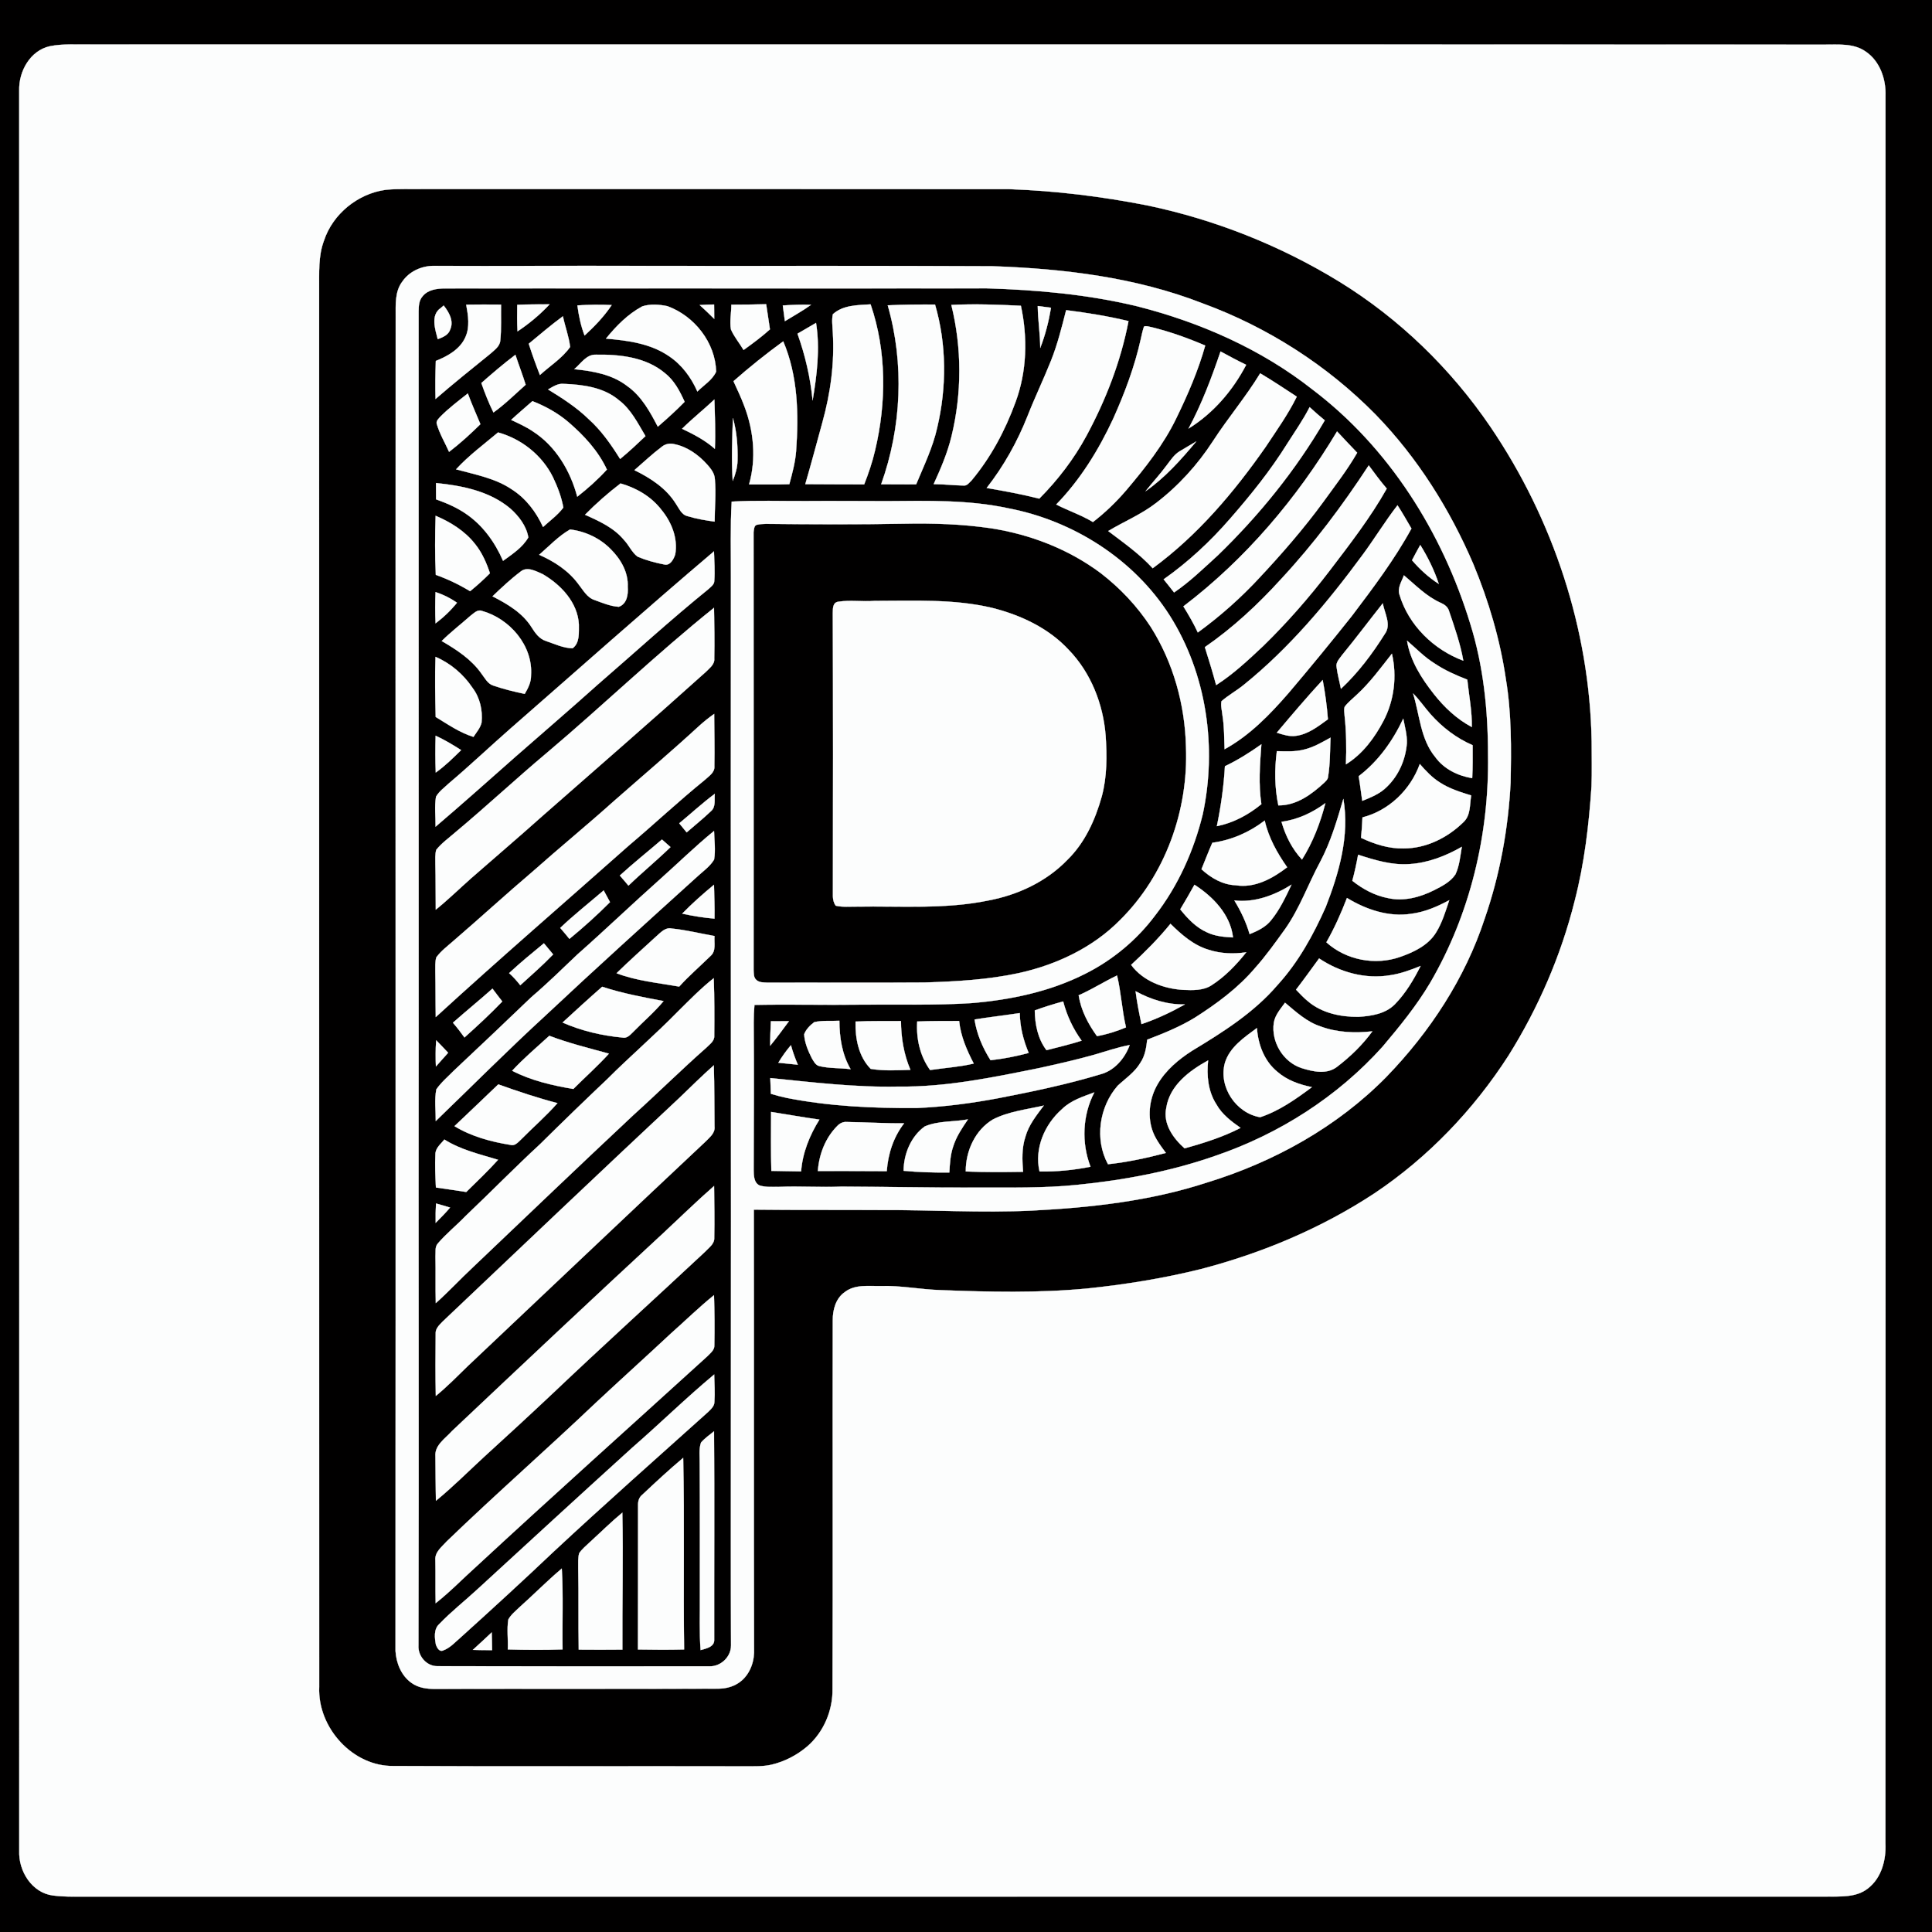 <?xml version="1.0" encoding="UTF-8" ?>
<!DOCTYPE svg PUBLIC "-//W3C//DTD SVG 1.1//EN" "http://www.w3.org/Graphics/SVG/1.1/DTD/svg11.dtd">
<svg width="1024pt" height="1024pt" viewBox="0 0 1024 1024" version="1.1" xmlns="http://www.w3.org/2000/svg">
<rect x="0" y="0" width="1024" height="1024" fill="#808080" stroke="none"/>
<g id="#010000ff">
<path fill="#010000" stroke="#010000" stroke-width="0.094" opacity="1.00" d=" M 0.00 0.00 L 1024.00 0.00 L 1024.00 1024.00 L 0.00 1024.00 L 0.00 0.00 M 26.38 24.51 C 15.98 26.85 9.92 37.80 10.18 47.93 C 10.26 358.95 10.21 669.97 10.20 980.99 C 9.76 991.68 16.89 1003.23 28.08 1004.65 C 35.01 1005.55 42.03 1005.15 49.00 1005.24 C 355.34 1005.22 661.67 1005.22 968.00 1005.23 C 975.41 1005.12 983.75 1005.82 989.96 1000.96 C 997.23 995.41 999.74 985.77 999.31 977.00 C 999.45 668.32 999.37 359.65 999.35 50.98 C 999.69 42.05 996.44 32.41 988.76 27.27 C 982.42 22.84 974.32 23.68 967.01 23.64 C 660.67 23.49 354.33 23.62 48.00 23.56 C 40.80 23.71 33.49 23.06 26.38 24.51 Z" />
<path fill="#010000" stroke="#010000" stroke-width="0.094" opacity="1.00" d=" M 204.40 100.60 C 211.24 99.92 218.13 100.34 225.00 100.19 C 328.30 100.18 431.60 100.16 534.89 100.25 C 559.48 101.10 583.99 104.12 608.13 108.87 C 643.98 116.38 678.55 130.10 709.78 149.23 C 741.58 168.78 768.92 195.30 789.92 226.14 C 823.19 275.10 842.61 333.68 843.61 392.97 C 843.61 400.92 843.82 408.88 843.53 416.83 C 842.18 437.21 839.77 457.62 834.64 477.43 C 827.40 506.45 815.37 534.21 799.51 559.54 C 781.03 588.25 756.89 613.50 728.47 632.51 C 700.40 650.98 669.03 664.16 636.57 672.63 C 616.65 677.58 596.35 680.86 575.94 682.96 C 550.15 685.38 524.20 684.79 498.35 683.78 C 487.86 683.46 477.51 681.32 467.00 681.62 C 460.55 681.78 453.29 680.58 447.80 684.80 C 442.93 688.14 441.32 694.34 441.38 699.96 C 441.23 764.97 441.51 829.98 441.26 894.99 C 441.48 906.56 436.57 918.20 427.74 925.75 C 422.36 930.29 415.94 933.64 409.09 935.28 C 404.48 936.39 399.70 936.14 395.00 936.18 C 332.98 936.02 270.96 936.35 208.94 936.01 C 186.99 936.56 168.19 915.63 169.18 894.06 C 169.09 647.04 169.19 400.02 169.14 153.00 C 169.21 144.51 168.63 135.73 171.68 127.62 C 176.32 113.41 189.64 102.61 204.40 100.60 M 213.26 149.22 C 209.16 154.60 209.77 161.65 209.72 168.01 C 209.60 403.69 209.80 639.37 209.63 875.05 C 210.02 881.47 212.67 888.09 218.04 891.92 C 221.74 894.65 226.48 895.23 230.96 895.17 C 281.00 895.05 331.04 895.24 381.08 895.02 C 384.62 894.95 388.19 894.08 391.19 892.15 C 396.60 888.76 399.45 882.27 399.66 876.05 C 399.48 797.75 399.66 719.44 399.54 641.13 C 421.69 641.39 443.84 641.21 466.00 641.34 C 493.02 641.19 520.05 642.93 547.06 641.63 C 578.36 640.04 609.86 636.53 639.77 626.74 C 675.20 615.86 708.69 597.34 734.78 570.78 C 757.85 546.97 776.56 518.50 786.91 486.87 C 794.94 463.73 799.38 439.39 800.64 414.95 C 801.02 396.62 801.16 378.18 798.15 360.03 C 795.08 339.09 789.06 318.65 780.95 299.11 C 768.47 269.97 751.32 242.62 729.18 219.82 C 703.44 193.60 671.77 173.37 637.27 160.74 C 601.90 146.96 563.76 142.41 526.06 141.10 C 462.70 140.76 399.35 141.06 336.00 140.91 C 300.65 140.78 265.29 141.11 229.93 140.91 C 223.49 140.91 216.95 143.82 213.26 149.22 Z" />
<path fill="#010000" stroke="#010000" stroke-width="0.094" opacity="1.00" d=" M 224.03 156.98 C 226.88 153.47 231.71 152.88 235.94 152.88 C 331.63 152.75 427.31 152.95 523.00 152.82 C 549.74 153.63 576.56 156.02 602.63 162.30 C 636.05 170.79 668.39 184.98 695.59 206.40 C 736.22 237.15 764.53 282.26 779.30 330.67 C 786.29 353.05 788.70 376.63 788.69 400.00 C 789.38 442.05 779.28 484.56 757.99 520.96 C 750.80 533.09 741.85 544.04 732.78 554.78 C 709.00 581.26 678.07 601.01 644.46 612.51 C 620.78 620.83 595.95 625.50 571.02 627.99 C 553.08 629.84 535.01 629.38 517.00 629.45 C 493.33 629.53 469.66 629.01 446.00 628.92 C 435.00 629.40 424.00 628.59 413.01 629.05 C 409.55 629.03 405.98 629.35 402.63 628.34 C 399.50 626.89 399.50 622.98 399.46 620.04 C 399.55 594.03 399.67 568.01 399.48 541.99 C 399.48 538.86 399.59 535.74 399.87 532.62 C 418.57 532.25 437.29 532.74 456.00 532.49 C 475.59 532.29 495.21 532.91 514.77 531.67 C 535.54 529.97 556.40 525.61 575.11 516.16 C 589.63 508.89 602.49 498.24 612.22 485.23 C 624.45 469.47 632.75 450.87 637.49 431.54 C 645.10 395.94 639.52 357.08 619.91 326.14 C 600.96 296.40 568.89 276.01 534.44 269.41 C 513.28 264.84 491.51 265.43 470.00 265.59 C 455.67 265.58 441.33 265.44 427.00 265.55 C 413.94 265.62 400.86 265.11 387.81 265.87 C 387.03 279.23 387.44 292.62 387.40 306.00 C 387.24 457.67 387.58 609.33 387.39 761.00 C 387.40 798.02 387.30 835.04 387.46 872.05 C 387.55 878.10 382.08 883.34 376.07 883.18 C 328.02 883.24 279.96 883.22 231.92 883.10 C 226.14 883.25 221.40 877.73 221.79 872.09 C 222.06 764.73 221.74 657.36 221.89 550.00 C 221.86 421.64 221.90 293.28 221.87 164.92 C 221.90 162.16 222.06 159.12 224.03 156.98 M 247.10 161.49 C 248.12 167.14 249.16 173.24 246.69 178.68 C 243.87 185.15 237.25 188.79 231.00 191.30 C 230.74 198.02 230.66 204.74 230.84 211.47 C 240.26 203.30 249.98 195.51 259.67 187.67 C 261.89 185.64 264.94 183.71 265.17 180.41 C 265.82 174.12 265.46 167.78 265.57 161.46 C 259.41 161.37 253.25 161.40 247.10 161.49 M 274.15 161.56 C 274.07 166.25 274.03 170.94 274.29 175.63 C 280.48 171.52 286.22 166.73 291.30 161.30 C 285.58 161.35 279.86 161.29 274.15 161.56 M 370.85 161.68 C 373.49 164.05 376.05 166.50 378.56 169.01 C 378.57 166.47 378.54 163.93 378.49 161.39 C 375.93 161.43 373.39 161.53 370.85 161.68 M 387.64 161.49 C 387.64 165.85 386.66 170.27 387.42 174.60 C 389.11 178.54 391.95 181.83 394.11 185.50 C 398.91 182.05 403.67 178.53 408.08 174.57 C 407.48 170.11 406.69 165.69 406.08 161.24 C 399.93 161.42 393.79 161.48 387.64 161.49 M 470.52 161.83 C 479.40 192.78 477.87 226.43 467.04 256.68 C 473.22 256.63 479.40 256.80 485.58 256.70 C 489.66 246.84 494.40 237.16 496.72 226.68 C 501.78 205.32 501.76 182.56 495.59 161.42 C 487.23 161.39 478.87 161.43 470.52 161.83 M 504.23 161.62 C 509.87 184.40 509.87 208.54 504.30 231.34 C 502.18 240.12 498.60 248.43 494.86 256.61 C 500.25 256.60 505.62 257.27 511.01 257.35 C 512.66 257.41 513.69 255.77 514.82 254.79 C 525.11 242.52 532.75 228.19 538.22 213.18 C 544.29 196.90 544.72 178.95 541.09 162.06 C 528.82 161.45 516.52 161.02 504.23 161.62 M 306.03 161.87 C 306.75 167.31 307.87 172.70 309.84 177.83 C 315.15 172.95 320.20 167.71 324.20 161.69 C 318.15 161.40 312.08 161.49 306.03 161.87 M 340.43 162.38 C 332.79 166.47 326.59 172.79 321.18 179.47 C 332.63 180.45 344.66 182.00 354.38 188.64 C 361.29 193.17 366.34 200.02 369.63 207.52 C 373.00 204.10 377.55 201.47 379.57 196.97 C 379.13 181.55 368.05 167.50 353.74 162.27 C 349.41 161.37 344.69 161.01 340.43 162.38 M 414.90 161.90 C 415.24 164.68 415.62 167.45 416.01 170.22 C 420.65 167.38 425.43 164.74 429.86 161.56 C 424.87 161.37 419.88 161.59 414.90 161.90 M 441.44 166.55 C 440.74 169.67 441.28 172.90 441.40 176.07 C 442.40 192.21 440.21 208.45 435.86 223.99 C 432.88 234.88 429.97 245.79 426.82 256.62 C 437.22 256.71 447.63 256.70 458.03 256.74 C 460.33 250.88 462.37 244.91 463.79 238.78 C 469.84 213.38 469.95 186.17 461.43 161.31 C 454.61 161.74 446.81 161.64 441.44 166.55 M 550.03 162.19 C 550.10 169.63 551.34 176.99 551.34 184.43 C 554.03 177.56 555.83 170.39 557.05 163.12 C 554.71 162.80 552.37 162.49 550.03 162.19 M 233.59 163.26 C 228.12 167.00 230.65 174.53 232.01 179.77 C 234.67 178.76 237.70 177.57 238.63 174.58 C 240.63 170.07 237.92 165.42 235.16 161.94 C 234.77 162.27 233.98 162.93 233.59 163.26 M 565.08 164.38 C 562.77 173.39 560.54 182.46 557.08 191.12 C 553.14 201.00 548.52 210.59 544.63 220.49 C 539.23 234.15 532.01 247.07 522.95 258.64 C 532.30 260.23 541.63 261.96 550.84 264.29 C 560.67 254.38 569.25 243.21 575.88 230.91 C 586.13 211.89 594.05 191.46 598.13 170.20 C 587.25 167.55 576.17 165.80 565.08 164.38 M 280.25 182.19 C 282.03 187.78 284.04 193.30 286.17 198.77 C 291.51 193.85 297.99 189.88 302.17 183.89 C 301.52 178.35 299.49 173.08 298.35 167.63 C 292.11 172.23 286.21 177.25 280.25 182.19 M 422.69 176.86 C 426.78 188.28 429.55 200.19 430.70 212.27 C 432.97 198.72 434.71 184.83 432.51 171.14 C 429.25 173.07 425.97 174.97 422.69 176.86 M 606.34 173.08 C 605.59 175.25 605.15 177.50 604.64 179.74 C 601.40 194.31 596.12 208.34 590.02 221.94 C 582.32 238.49 572.60 254.26 559.82 267.40 C 566.22 270.68 573.10 272.96 579.28 276.69 C 585.72 271.72 591.59 266.07 596.88 259.90 C 606.95 248.01 616.75 235.64 623.54 221.51 C 629.56 209.14 635.07 196.42 638.79 183.15 C 629.59 179.21 620.15 175.82 610.43 173.43 C 609.08 173.23 607.67 172.55 606.34 173.08 M 388.76 202.04 C 390.77 206.46 392.90 210.84 394.57 215.41 C 399.54 228.50 400.91 243.20 397.02 256.75 C 404.13 256.69 411.25 256.89 418.36 256.64 C 419.92 250.85 421.50 245.02 421.96 239.02 C 423.36 219.50 422.91 199.20 415.13 180.92 C 406.01 187.55 397.23 194.60 388.76 202.04 M 629.95 227.15 C 643.07 219.03 653.40 206.97 660.50 193.36 C 655.90 191.14 651.39 188.75 646.92 186.29 C 642.17 200.27 636.95 214.12 629.95 227.15 M 255.12 203.01 C 256.98 208.32 259.05 213.57 261.54 218.62 C 267.66 214.24 273.00 208.91 278.61 203.92 C 276.95 198.57 274.92 193.36 273.17 188.05 C 266.92 192.76 260.99 197.85 255.12 203.01 M 304.36 195.66 C 314.15 196.65 324.43 198.39 332.41 204.59 C 339.97 209.89 344.50 218.15 348.65 226.15 C 353.55 221.93 358.34 217.59 362.86 212.96 C 360.31 207.30 357.33 201.56 352.31 197.68 C 342.28 189.30 328.50 187.81 315.90 187.99 C 310.74 187.76 307.91 192.78 304.36 195.66 M 642.87 233.84 C 634.74 246.36 624.55 257.59 612.67 266.66 C 604.90 272.67 595.75 276.43 587.37 281.46 C 595.53 287.66 604.00 293.57 610.95 301.18 C 634.76 283.73 654.04 260.91 670.85 236.83 C 676.61 228.13 682.70 219.62 687.32 210.24 C 680.90 206.04 674.52 201.78 667.93 197.87 C 660.33 210.37 650.81 221.56 642.87 233.84 M 290.50 206.42 C 298.05 211.05 305.56 215.88 311.94 222.08 C 318.70 228.13 323.90 235.62 328.68 243.26 C 333.34 239.43 337.74 235.30 342.11 231.14 C 338.05 224.35 334.45 216.94 327.97 212.06 C 319.94 205.28 309.03 203.85 298.90 203.46 C 295.76 203.09 293.09 204.96 290.50 206.42 M 233.61 220.62 C 232.59 221.82 230.85 223.13 231.57 224.93 C 233.08 230.05 235.87 234.65 238.02 239.50 C 243.89 235.00 249.36 230.02 254.62 224.82 C 252.40 219.39 249.95 214.06 247.96 208.54 C 243.04 212.41 238.05 216.20 233.61 220.62 M 361.51 227.26 C 367.67 230.17 373.77 233.35 378.89 237.90 C 379.30 229.18 378.90 220.46 378.64 211.74 C 373.04 217.03 366.98 221.82 361.51 227.26 M 270.92 222.56 C 274.83 224.39 278.80 226.17 282.40 228.61 C 294.54 236.41 302.31 249.53 305.96 263.26 C 311.55 258.88 316.87 254.14 321.66 248.89 C 317.07 238.96 309.47 230.80 301.26 223.73 C 295.63 218.91 289.08 215.31 282.19 212.61 C 278.44 215.93 274.60 219.16 270.92 222.56 M 694.13 215.79 C 690.68 222.57 686.29 228.80 682.22 235.21 C 673.40 249.38 662.90 262.40 651.94 274.95 C 641.51 286.97 629.77 297.90 616.75 307.06 C 618.62 309.35 620.47 311.67 622.28 314.02 C 630.67 308.32 637.93 301.20 645.41 294.40 C 667.36 273.17 686.79 249.20 702.16 222.79 C 699.41 220.55 696.73 218.21 694.13 215.79 M 388.46 221.59 C 388.08 232.67 387.65 243.82 388.35 254.89 C 389.79 251.43 390.83 247.76 390.92 243.99 C 391.08 236.47 390.54 228.85 388.46 221.59 M 708.66 228.67 C 687.43 264.13 660.19 296.31 627.22 321.39 C 629.99 325.87 632.65 330.43 634.87 335.22 C 646.79 326.54 657.86 316.70 667.86 305.87 C 679.66 293.24 691.01 280.18 701.23 266.23 C 707.44 257.60 714.03 249.21 719.33 239.96 C 715.73 236.23 712.22 232.43 708.66 228.67 M 241.73 248.76 C 251.88 251.54 262.61 253.43 271.46 259.50 C 278.81 264.23 284.23 271.42 287.82 279.31 C 291.48 275.96 295.59 273.00 298.59 269.02 C 297.57 263.43 295.52 258.05 293.08 252.94 C 287.35 241.32 276.42 232.64 263.98 229.20 C 256.42 235.56 248.42 241.46 241.73 248.76 M 625.13 239.26 C 622.31 241.02 620.47 243.87 618.49 246.46 C 614.95 251.29 610.85 255.68 607.14 260.38 C 617.53 253.16 625.99 243.60 634.06 233.96 C 631.12 235.78 628.07 237.43 625.13 239.26 M 350.79 236.79 C 345.71 240.63 341.06 245.01 336.25 249.19 C 344.71 253.32 353.00 258.68 358.11 266.81 C 359.88 269.30 361.10 272.78 364.40 273.56 C 369.08 275.00 373.93 275.79 378.77 276.47 C 378.81 268.97 379.55 261.45 378.89 253.97 C 378.76 250.89 376.76 248.40 374.82 246.21 C 370.23 241.11 364.36 236.85 357.54 235.44 C 355.20 234.80 352.68 235.25 350.79 236.79 M 725.46 246.67 C 711.57 267.94 696.27 288.33 678.95 306.96 C 666.80 320.33 653.50 332.73 638.60 343.00 C 640.72 349.66 642.77 356.35 644.58 363.11 C 653.70 357.28 661.60 349.83 669.47 342.44 C 682.16 330.07 693.86 316.69 704.63 302.61 C 715.36 288.52 726.29 274.45 735.00 258.98 C 731.64 255.02 728.54 250.85 725.46 246.67 M 231.09 256.02 C 231.11 258.90 231.12 261.78 231.13 264.66 C 236.60 266.62 241.99 268.92 246.81 272.21 C 255.82 278.30 262.34 287.35 266.63 297.25 C 271.52 293.70 276.99 290.16 280.02 284.83 C 279.01 278.77 274.98 273.54 270.48 269.54 C 259.58 260.34 244.91 257.39 231.09 256.02 M 310.07 272.83 C 317.59 276.18 325.42 279.72 330.77 286.24 C 333.41 288.99 334.88 292.80 338.00 295.07 C 342.49 296.95 347.25 298.26 352.03 299.17 C 355.21 300.00 357.08 296.32 357.89 293.82 C 359.37 285.38 355.97 276.82 350.66 270.34 C 345.28 263.26 337.36 258.64 328.90 256.24 C 322.25 261.32 315.96 266.87 310.07 272.83 M 722.16 294.15 C 703.68 319.25 683.47 343.46 659.10 363.09 C 655.34 366.13 651.06 368.47 647.41 371.66 C 646.92 374.13 647.70 376.63 647.93 379.10 C 648.90 385.05 648.84 391.09 649.06 397.10 C 662.48 389.73 673.21 378.58 683.14 367.13 C 694.47 353.77 705.58 340.22 716.48 326.51 C 727.76 311.59 739.10 296.59 748.09 280.14 C 745.66 276.01 743.33 271.82 740.70 267.80 C 734.13 276.31 728.54 285.51 722.16 294.15 M 230.89 273.38 C 230.55 283.81 230.48 294.26 230.99 304.68 C 237.33 306.94 243.41 309.86 249.16 313.35 C 252.83 310.37 256.34 307.20 259.67 303.83 C 257.84 298.29 255.45 292.83 251.74 288.27 C 246.36 281.42 238.82 276.75 230.89 273.38 M 285.77 294.05 C 293.72 297.53 301.26 302.43 306.49 309.48 C 309.01 312.59 311.00 316.62 315.05 317.98 C 319.24 319.51 323.47 321.31 327.97 321.61 C 332.34 320.06 333.01 315.00 332.71 311.00 C 333.06 303.41 329.03 296.40 323.80 291.20 C 318.11 285.31 310.22 281.59 302.13 280.64 C 295.99 284.17 291.09 289.44 285.77 294.05 M 752.77 288.85 C 751.30 291.54 749.78 294.21 748.40 296.95 C 752.54 301.73 757.22 306.07 762.58 309.47 C 760.18 302.21 756.80 295.33 752.77 288.85 M 270.34 386.34 C 259.51 395.84 249.06 405.77 238.05 415.07 C 235.64 417.35 232.80 419.35 231.10 422.25 C 230.22 427.50 230.93 432.87 230.86 438.17 C 245.11 426.02 259.09 413.56 273.12 401.15 C 287.69 388.37 302.40 375.76 316.83 362.82 C 336.33 345.96 355.35 328.55 375.38 312.32 C 376.69 311.08 378.56 309.91 378.59 307.89 C 378.97 302.68 378.59 297.44 378.42 292.23 C 342.00 323.13 306.32 354.92 270.34 386.34 M 275.98 302.92 C 270.68 306.92 265.83 311.48 261.03 316.06 C 268.85 320.06 276.86 324.74 281.67 332.35 C 283.58 335.36 285.73 338.56 289.31 339.71 C 293.93 341.27 298.55 343.51 303.49 343.61 C 307.41 340.65 306.73 335.29 306.81 330.97 C 306.19 319.33 297.28 309.93 287.67 304.33 C 284.16 302.80 279.47 300.07 275.98 302.92 M 744.10 304.93 C 742.94 308.21 740.54 311.62 741.77 315.23 C 746.61 331.41 759.92 344.35 775.59 350.18 C 774.00 341.19 770.97 332.55 768.04 323.94 C 767.45 321.68 765.52 320.32 763.48 319.46 C 756.01 316.12 750.27 310.12 744.10 304.93 M 230.85 313.80 C 230.63 319.32 230.61 324.86 230.86 330.38 C 235.07 327.21 238.91 323.56 242.21 319.45 C 238.72 317.02 234.89 315.14 230.85 313.80 M 711.27 347.27 C 709.94 349.18 707.84 351.15 708.44 353.72 C 708.93 357.55 709.99 361.29 710.72 365.08 C 719.85 356.56 727.38 346.52 733.99 335.97 C 737.59 331.07 733.81 324.99 732.90 319.78 C 725.65 328.91 718.68 338.26 711.27 347.27 M 249.40 326.34 C 244.33 330.84 238.93 334.97 234.12 339.75 C 241.93 344.29 249.79 349.39 255.08 356.88 C 256.96 359.27 258.40 362.46 261.55 363.39 C 266.95 365.24 272.52 366.61 278.11 367.78 C 279.87 364.79 281.52 361.60 281.45 358.04 C 282.60 342.23 270.13 327.84 255.35 323.77 C 253.00 322.92 251.12 325.11 249.40 326.34 M 289.95 398.93 C 273.47 412.76 257.75 427.46 241.23 441.24 C 237.83 444.21 234.06 446.86 231.23 450.42 C 230.52 452.87 230.78 455.46 230.75 457.98 C 230.96 466.03 230.84 474.09 230.97 482.15 C 237.43 476.93 243.38 471.13 249.58 465.61 C 262.20 454.56 274.98 443.68 287.49 432.49 C 316.40 407.08 345.50 381.87 374.11 356.11 C 376.05 354.10 378.86 352.17 378.58 349.02 C 378.77 340.07 378.62 331.10 378.44 322.14 C 347.95 346.57 319.79 373.74 289.95 398.93 M 745.76 339.57 C 747.45 350.26 753.48 359.60 760.06 367.95 C 765.57 374.93 772.18 381.15 780.09 385.35 C 780.25 376.89 778.55 368.60 777.69 360.23 C 771.67 357.89 765.73 355.27 760.36 351.64 C 754.94 348.32 750.57 343.66 745.76 339.57 M 719.18 368.17 C 716.99 370.31 714.47 372.16 712.68 374.66 C 712.23 376.16 712.57 377.75 712.66 379.29 C 713.60 387.86 713.69 396.50 713.38 405.11 C 722.17 399.68 728.46 391.19 733.22 382.18 C 738.95 371.31 740.50 358.42 737.74 346.47 C 731.84 353.94 726.22 361.71 719.18 368.17 M 230.83 348.14 C 230.45 358.75 230.68 369.38 230.92 379.99 C 237.37 383.91 243.66 388.31 250.95 390.57 C 252.51 388.13 254.58 385.85 255.24 382.96 C 255.89 376.53 254.38 369.78 250.44 364.58 C 245.62 357.37 238.81 351.58 230.83 348.14 M 676.73 388.34 C 680.03 389.36 683.46 390.54 686.97 390.00 C 693.43 389.11 698.70 384.94 703.82 381.23 C 703.29 374.24 702.36 367.29 701.04 360.40 C 692.67 369.48 684.68 378.89 676.73 388.34 M 748.95 367.52 C 752.50 378.86 752.85 391.74 760.74 401.27 C 765.32 407.61 772.71 411.18 780.29 412.45 C 780.65 406.63 780.51 400.80 780.53 394.98 C 772.00 391.31 764.47 385.55 758.32 378.64 C 755.10 375.01 752.38 370.96 748.95 367.52 M 370.66 384.66 C 355.72 398.42 340.21 411.55 324.96 424.96 C 311.06 437.43 296.60 449.25 282.64 461.66 C 268.42 473.74 254.66 486.36 240.52 498.53 C 237.32 501.36 233.79 503.94 231.26 507.42 C 230.53 509.86 230.78 512.46 230.73 514.98 C 230.90 523.01 230.79 531.04 230.96 539.07 C 264.59 508.28 299.11 478.48 333.21 448.22 C 346.76 436.78 359.69 424.62 373.47 413.45 C 375.64 411.38 378.96 409.49 378.63 406.03 C 378.81 396.82 378.59 387.59 378.53 378.38 C 375.78 380.31 373.15 382.41 370.66 384.66 M 720.13 411.40 C 720.89 415.74 721.37 420.11 722.02 424.47 C 726.66 422.62 731.47 420.68 735.04 417.06 C 741.33 411.03 745.00 402.56 745.67 393.93 C 745.84 389.50 744.57 385.20 743.76 380.89 C 738.23 392.65 730.55 403.49 720.13 411.40 M 230.89 389.95 C 230.70 396.45 230.69 402.96 230.96 409.46 C 235.85 405.98 240.14 401.77 244.41 397.57 C 240.04 394.78 235.60 392.12 230.89 389.95 M 691.22 397.28 C 686.50 398.52 681.58 398.24 676.76 398.13 C 675.50 407.67 675.57 417.42 677.55 426.86 C 687.12 426.99 695.14 421.05 701.85 414.86 C 702.69 413.99 703.78 413.14 703.88 411.84 C 705.01 404.94 704.91 397.92 705.20 390.96 C 700.72 393.43 696.24 396.08 691.22 397.28 M 649.24 406.11 C 648.63 416.80 647.13 427.41 644.96 437.89 C 653.72 436.14 661.69 431.85 668.55 426.21 C 666.95 415.68 667.76 405.05 668.56 394.49 C 662.42 398.85 656.05 402.88 649.24 406.11 M 752.52 404.95 C 747.64 418.54 736.22 429.63 722.14 433.24 C 722.01 436.85 721.72 440.46 721.38 444.06 C 728.45 447.40 736.11 449.88 744.01 449.68 C 755.94 449.67 767.35 443.97 775.72 435.68 C 779.56 432.10 778.93 426.35 779.76 421.61 C 774.05 419.84 768.25 418.05 763.21 414.76 C 759.06 412.19 755.72 408.58 752.52 404.95 M 360.01 436.37 C 361.34 437.96 362.65 439.56 363.94 441.18 C 368.26 437.41 372.77 433.84 376.89 429.86 C 379.51 427.59 378.52 423.77 378.86 420.74 C 372.30 425.61 366.30 431.17 360.01 436.37 M 699.76 456.73 C 693.41 468.47 688.97 481.25 681.26 492.24 C 676.12 499.38 671.02 506.57 665.15 513.13 C 656.18 523.68 644.95 531.96 633.34 539.36 C 625.40 544.23 616.72 547.73 608.05 551.05 C 607.56 555.32 606.89 559.74 604.39 563.35 C 601.46 568.34 596.57 571.58 592.42 575.43 C 582.63 586.62 580.06 603.84 587.26 617.06 C 597.64 615.96 607.85 613.72 617.93 611.08 C 615.03 607.14 611.98 603.16 610.54 598.42 C 608.12 590.53 609.44 581.70 613.58 574.61 C 617.89 567.16 624.69 561.49 631.85 556.90 C 648.15 547.06 664.61 536.69 677.10 522.08 C 688.12 510.03 696.08 495.55 702.67 480.71 C 709.73 462.63 715.36 442.96 712.01 423.42 C 708.67 434.77 705.33 446.23 699.76 456.73 M 679.22 435.56 C 681.33 442.94 684.82 449.92 690.08 455.58 C 695.85 446.40 699.78 436.15 702.48 425.69 C 695.62 430.75 687.74 434.46 679.22 435.56 M 642.57 446.68 C 640.53 451.31 638.72 456.03 636.81 460.71 C 641.83 465.32 647.99 468.94 654.97 469.20 C 665.08 470.84 674.48 465.59 682.22 459.67 C 676.93 452.13 672.35 443.97 670.32 434.91 C 662.25 441.13 652.69 445.31 642.57 446.68 M 349.93 465.92 C 335.12 479.09 320.82 492.83 305.96 505.95 C 297.93 513.61 290.00 521.37 281.55 528.58 C 267.94 541.63 254.27 554.62 240.51 567.51 C 237.37 570.73 233.84 573.66 231.27 577.39 C 230.20 582.90 230.99 588.59 230.96 594.18 C 250.34 575.49 269.34 556.39 289.18 538.19 C 315.84 513.16 342.99 488.66 370.10 464.12 C 373.06 461.45 376.46 459.06 378.49 455.56 C 379.34 450.56 378.59 445.46 378.46 440.43 C 368.55 448.47 359.47 457.45 349.93 465.92 M 328.51 464.05 C 330.06 465.81 331.60 467.59 333.09 469.40 C 340.35 462.41 348.16 456.01 355.38 448.97 C 353.84 447.66 352.33 446.32 350.84 444.96 C 343.41 451.34 335.74 457.44 328.51 464.05 M 747.07 457.98 C 737.72 458.67 728.62 455.87 719.83 453.03 C 718.98 457.66 718.00 462.28 716.76 466.83 C 722.32 471.25 728.74 474.72 735.79 476.03 C 744.02 477.85 752.54 475.57 759.94 471.89 C 764.16 469.74 768.75 467.48 771.43 463.40 C 773.55 458.84 773.95 453.73 774.80 448.83 C 766.30 453.69 756.91 457.38 747.07 457.98 M 361.58 484.25 C 367.23 485.49 372.94 486.41 378.70 486.90 C 378.82 480.91 378.57 474.93 378.43 468.94 C 372.57 473.77 366.89 478.81 361.58 484.25 M 633.09 468.94 C 630.68 473.34 628.13 477.66 625.56 481.97 C 629.48 486.87 633.96 491.63 639.82 494.19 C 644.09 496.23 648.86 496.62 653.52 496.86 C 652.16 484.77 642.92 475.24 633.09 468.94 M 654.23 477.26 C 657.66 482.84 660.50 488.80 662.32 495.11 C 666.54 493.41 670.83 491.38 673.72 487.72 C 678.32 482.10 681.41 475.42 684.52 468.90 C 675.51 474.54 665.02 478.51 654.23 477.26 M 296.93 491.81 C 298.59 493.72 300.21 495.66 301.81 497.63 C 309.28 491.48 316.49 485.01 323.31 478.14 C 322.19 476.07 321.08 474.00 319.96 471.94 C 312.26 478.54 304.29 484.82 296.93 491.81 M 713.92 475.94 C 710.82 484.01 707.29 491.92 703.01 499.44 C 713.39 508.86 728.92 511.84 742.11 507.17 C 749.38 504.65 757.01 501.01 761.16 494.21 C 764.42 488.94 766.18 482.95 768.13 477.12 C 761.83 480.53 755.14 483.43 747.97 484.33 C 736.04 486.18 724.03 482.10 713.92 475.94 M 620.37 489.63 C 614.04 497.46 606.88 504.57 599.52 511.41 C 605.85 520.00 616.71 524.01 627.06 524.65 C 632.15 524.83 637.75 525.10 642.19 522.17 C 649.34 517.57 655.28 511.34 660.55 504.72 C 653.91 505.73 647.04 505.49 640.62 503.41 C 632.61 501.02 626.19 495.39 620.37 489.63 M 348.07 496.07 C 340.96 502.63 333.70 509.05 326.79 515.83 C 337.43 519.90 348.84 520.93 359.98 522.91 C 365.19 517.14 371.10 512.07 376.64 506.63 C 379.68 504.01 378.39 499.62 378.71 496.12 C 371.12 494.79 363.62 492.88 355.95 492.13 C 352.65 491.43 350.31 494.14 348.07 496.07 M 269.84 515.77 C 272.01 517.72 273.96 519.89 275.76 522.20 C 281.65 516.85 287.65 511.59 293.18 505.86 C 291.55 503.90 289.92 501.93 288.28 499.97 C 282.03 505.12 275.76 510.24 269.84 515.77 M 699.15 507.99 C 695.10 513.53 691.10 519.11 686.92 524.55 C 688.97 526.67 690.98 528.86 693.28 530.73 C 700.64 536.95 710.58 539.03 720.00 538.94 C 726.80 538.53 734.28 537.37 739.29 532.30 C 745.03 526.43 749.26 519.27 752.95 511.98 C 747.72 514.10 742.38 516.09 736.77 516.90 C 723.64 519.11 710.10 515.32 699.15 507.99 M 571.71 527.53 C 572.95 535.49 576.76 542.71 581.42 549.17 C 586.71 548.24 591.84 546.58 596.80 544.53 C 594.64 535.46 594.22 526.10 592.06 517.03 C 585.16 520.31 578.71 524.46 571.71 527.53 M 359.21 536.21 C 347.18 548.52 334.08 559.73 321.91 571.90 C 309.93 583.25 298.07 594.72 286.34 606.34 C 272.82 618.81 259.98 631.97 246.63 644.63 C 241.91 649.56 236.53 653.84 232.08 659.04 C 230.38 660.90 231.00 663.64 230.80 665.95 C 230.99 674.19 230.72 682.43 230.98 690.68 C 237.81 684.62 243.98 677.88 250.66 671.67 C 279.02 644.68 307.29 617.61 335.87 590.85 C 348.83 579.16 361.23 566.86 374.33 555.32 C 376.08 553.50 378.74 551.84 378.57 548.98 C 378.67 538.81 378.67 528.62 378.29 518.45 C 371.48 523.86 365.39 530.10 359.21 536.21 M 319.17 523.00 C 312.07 529.21 305.11 535.57 298.17 541.97 C 308.22 546.38 319.05 548.91 329.95 549.93 C 332.22 550.43 333.83 548.69 335.28 547.25 C 340.72 541.66 346.71 536.62 351.70 530.60 C 340.75 528.54 329.78 526.49 319.17 523.00 M 240.06 542.06 C 242.23 544.56 244.25 547.18 246.18 549.88 C 253.04 543.72 259.83 537.46 266.22 530.80 C 264.47 528.54 262.71 526.30 261.02 524.00 C 254.12 530.13 246.97 535.96 240.06 542.06 M 601.88 525.37 C 602.62 531.22 603.77 537.02 605.01 542.79 C 613.03 540.11 620.66 536.48 628.03 532.35 C 618.82 532.58 609.88 529.77 601.88 525.37 M 548.45 535.55 C 548.58 542.99 550.06 550.57 554.66 556.62 C 560.88 555.01 567.15 553.54 573.28 551.58 C 568.74 545.32 565.44 538.27 563.50 530.78 C 558.43 532.18 553.39 533.73 548.45 535.55 M 675.15 542.09 C 673.67 552.21 680.09 562.91 689.86 566.10 C 695.81 567.97 703.11 569.62 708.53 565.52 C 715.63 560.13 722.12 553.83 727.38 546.62 C 718.17 547.65 708.65 547.30 699.89 544.02 C 692.57 541.64 686.87 536.28 681.08 531.46 C 678.73 534.75 675.81 537.96 675.15 542.09 M 516.52 540.35 C 517.73 548.08 520.83 555.35 525.01 561.94 C 531.84 561.18 538.58 559.85 545.22 558.08 C 542.39 551.38 540.59 544.25 540.50 536.95 C 532.51 538.15 524.49 539.07 516.52 540.35 M 408.58 541.27 C 408.40 545.60 408.20 549.94 408.21 554.28 C 411.70 550.08 414.87 545.62 418.15 541.25 C 414.96 541.26 411.77 541.26 408.58 541.27 M 431.59 541.75 C 429.37 543.42 427.20 545.56 426.22 548.20 C 426.48 552.63 428.26 556.82 430.22 560.75 C 431.21 562.38 432.15 564.49 434.18 565.02 C 439.63 566.36 445.31 565.96 450.85 566.70 C 446.30 558.94 444.92 549.90 444.89 541.03 C 440.47 541.25 435.94 540.78 431.59 541.75 M 453.46 541.46 C 453.25 550.32 455.05 559.98 461.48 566.51 C 468.40 567.68 475.54 567.25 482.54 567.04 C 479.03 558.88 477.58 550.02 477.53 541.17 C 469.50 541.28 461.48 541.04 453.46 541.46 M 486.14 541.42 C 485.57 550.46 487.61 559.70 492.97 567.13 C 500.68 565.99 508.49 565.50 516.10 563.71 C 512.42 556.63 509.15 549.16 508.36 541.14 C 500.95 541.19 493.54 541.09 486.14 541.42 M 649.23 563.35 C 645.74 576.00 655.07 589.99 667.91 592.14 C 678.01 588.81 686.87 582.51 695.34 576.20 C 688.72 574.87 682.11 572.54 676.97 568.02 C 670.09 562.42 666.77 553.53 666.20 544.87 C 659.51 549.84 651.78 554.94 649.23 563.35 M 271.46 567.52 C 281.55 572.74 292.75 575.30 303.88 577.18 C 310.13 570.90 316.79 565.02 322.74 558.45 C 312.13 555.54 301.44 552.91 291.14 548.99 C 284.51 555.09 277.57 560.88 271.46 567.52 M 231.19 551.37 C 230.83 555.99 230.85 560.62 231.04 565.25 C 233.22 562.85 235.38 560.42 237.52 557.99 C 235.43 555.76 233.34 553.53 231.19 551.37 M 412.54 563.27 C 415.97 563.64 419.42 563.99 422.86 564.32 C 421.42 560.95 420.17 557.50 419.21 553.97 C 416.73 556.88 414.49 559.99 412.54 563.27 M 579.93 559.05 C 570.38 561.73 560.70 563.92 551.01 566.05 C 526.29 571.06 501.35 576.26 476.00 575.92 C 453.33 576.41 430.78 573.66 408.27 571.39 C 408.35 574.17 408.44 576.95 408.58 579.74 C 411.35 580.56 414.14 581.32 416.98 581.91 C 439.69 586.38 462.91 587.42 486.01 587.26 C 500.45 586.64 514.82 584.75 529.03 582.08 C 547.25 578.55 565.47 574.77 583.26 569.39 C 590.71 567.43 596.19 560.93 598.76 553.89 C 592.35 555.08 586.18 557.23 579.93 559.05 M 618.15 587.20 C 616.34 595.71 621.85 603.31 627.85 608.66 C 637.99 605.83 648.12 602.66 657.51 597.81 C 652.62 594.36 647.66 590.66 644.70 585.31 C 640.26 578.43 639.47 569.99 640.33 562.03 C 630.44 567.48 619.96 575.25 618.15 587.20 M 359.99 581.98 C 317.97 621.28 276.28 660.93 234.53 700.52 C 232.83 702.32 230.69 704.22 230.91 706.96 C 230.82 717.93 230.72 728.91 230.99 739.87 C 237.00 734.95 242.43 729.40 247.99 723.99 C 290.00 684.33 331.87 644.52 374.00 605.00 C 376.13 602.78 379.12 600.55 378.70 597.08 C 378.63 586.26 378.64 575.44 378.33 564.63 C 372.04 570.22 366.07 576.16 359.99 581.98 M 240.88 596.88 C 249.83 602.35 260.16 605.12 270.43 606.79 C 272.84 607.55 274.49 605.51 276.05 604.05 C 282.49 597.56 289.40 591.54 295.46 584.68 C 284.83 581.93 274.43 578.44 264.10 574.74 C 256.35 582.11 248.67 589.56 240.88 596.88 M 562.87 587.87 C 553.68 595.93 548.16 608.68 550.97 620.90 C 560.03 621.07 569.09 620.16 577.99 618.40 C 573.10 605.71 573.71 591.08 580.02 578.98 C 574.00 581.25 567.56 583.21 562.87 587.87 M 526.30 593.32 C 516.82 598.94 511.83 610.12 511.87 620.90 C 521.99 621.33 532.12 621.24 542.24 621.09 C 541.77 614.89 541.47 608.51 543.48 602.52 C 545.21 596.23 549.39 591.10 553.22 585.97 C 544.17 588.06 534.67 589.05 526.30 593.32 M 408.69 589.35 C 408.66 599.76 408.54 610.18 408.83 620.59 C 414.09 620.62 419.34 620.85 424.60 620.85 C 425.34 611.00 429.11 601.72 434.30 593.41 C 425.74 592.22 417.23 590.68 408.69 589.35 M 490.14 597.04 C 482.81 602.33 479.00 611.65 478.93 620.55 C 486.99 621.30 495.08 621.54 503.17 621.44 C 503.44 616.63 503.71 611.74 505.37 607.17 C 507.03 602.11 510.06 597.67 513.03 593.30 C 505.44 594.70 497.34 593.96 490.14 597.04 M 443.77 596.79 C 437.47 603.08 434.13 611.86 433.48 620.65 C 445.65 620.70 457.82 620.62 470.00 620.74 C 470.65 611.59 473.55 602.65 479.20 595.36 C 469.09 595.49 459.00 594.79 448.90 594.68 C 446.92 594.47 445.10 595.37 443.77 596.79 M 230.77 611.92 C 230.48 617.74 230.76 623.58 231.05 629.40 C 236.41 630.11 241.75 630.98 247.11 631.78 C 252.81 626.17 258.65 620.67 263.98 614.71 C 254.29 611.77 244.19 609.45 235.53 603.98 C 233.62 606.38 230.69 608.54 230.77 611.92 M 351.56 653.57 C 313.97 688.29 276.73 723.40 239.51 758.52 C 236.03 762.47 230.29 765.94 230.78 771.91 C 230.86 779.75 230.87 787.59 231.05 795.44 C 239.90 788.20 247.98 780.10 256.37 772.35 C 268.57 761.24 280.72 750.05 292.73 738.74 C 319.41 713.39 346.69 688.70 373.57 663.58 C 375.60 661.37 378.75 659.38 378.57 656.01 C 378.77 646.87 378.60 637.73 378.48 628.59 C 369.27 636.66 360.51 645.22 351.56 653.57 M 231.10 637.87 C 230.89 641.29 230.84 644.72 230.91 648.15 C 233.53 645.52 236.14 642.87 238.54 640.05 C 236.07 639.28 233.59 638.55 231.10 637.87 M 355.68 706.69 C 342.41 719.09 328.90 731.24 315.63 743.65 C 289.65 768.35 262.67 791.98 236.86 816.87 C 234.28 819.78 230.39 822.56 230.75 826.92 C 230.91 834.52 230.72 842.12 230.90 849.73 C 238.68 843.63 245.54 836.46 252.90 829.88 C 293.25 792.53 334.22 755.86 374.89 718.87 C 376.48 717.19 378.78 715.57 378.62 712.98 C 378.79 704.15 378.73 695.30 378.43 686.47 C 370.52 692.83 363.28 699.97 355.68 706.69 M 335.20 767.21 C 307.75 792.09 280.48 817.15 253.20 842.21 C 246.45 848.46 239.18 854.15 232.80 860.79 C 229.80 863.56 230.38 868.15 231.05 871.78 C 231.61 873.29 232.89 875.69 234.86 874.78 C 238.71 873.38 241.47 870.11 244.53 867.53 C 260.99 852.66 277.35 837.68 293.44 822.41 C 320.37 797.30 347.98 772.93 375.36 748.32 C 376.85 746.83 378.70 745.24 378.65 742.94 C 379.00 738.13 378.62 733.31 378.54 728.50 C 363.65 740.90 349.82 754.50 335.20 767.21 M 371.56 764.58 C 370.28 768.23 370.96 772.20 370.86 776.00 C 371.01 799.33 370.92 822.66 370.94 846.00 C 371.04 855.52 370.59 865.07 371.34 874.58 C 374.27 873.73 378.82 872.93 378.54 868.92 C 378.46 832.16 378.75 795.38 378.45 758.62 C 376.09 760.53 373.56 762.28 371.56 764.58 M 340.33 792.34 C 338.64 793.69 338.11 795.81 338.18 797.90 C 338.17 823.35 338.19 848.81 338.13 874.27 C 346.28 874.41 354.44 874.46 362.59 874.26 C 362.12 840.41 362.85 806.54 362.10 772.70 C 354.61 778.98 347.45 785.64 340.33 792.34 M 312.49 817.51 C 310.58 819.34 308.47 821.04 306.97 823.26 C 306.30 825.77 306.50 828.41 306.47 830.99 C 306.77 845.44 306.45 859.89 306.74 874.34 C 314.45 874.38 322.16 874.43 329.88 874.33 C 329.75 850.13 330.35 825.94 329.85 801.74 C 323.82 806.72 318.28 812.25 312.49 817.51 M 275.09 852.10 C 273.08 854.06 270.78 855.87 269.42 858.39 C 268.58 863.61 269.40 868.96 269.14 874.24 C 278.81 874.50 288.50 874.56 298.17 874.23 C 297.95 859.94 298.59 845.63 297.76 831.36 C 289.92 837.96 282.75 845.29 275.09 852.10 M 250.60 874.48 C 254.00 874.59 257.41 874.60 260.81 874.61 C 260.75 871.47 260.74 868.33 260.63 865.20 C 257.34 868.34 253.95 871.39 250.60 874.48 Z" />
<path fill="#010000" stroke="#010000" stroke-width="0.094" opacity="1.00" d=" M 401.26 278.13 C 402.79 277.77 404.37 277.69 405.94 277.66 C 430.29 277.90 454.65 278.05 479.00 277.57 C 494.40 277.26 509.87 277.73 525.13 279.97 C 546.01 283.19 566.32 291.02 583.31 303.69 C 593.64 311.63 602.73 321.25 609.86 332.17 C 621.89 351.13 628.10 373.55 628.60 395.94 C 629.93 429.48 617.67 463.90 593.64 487.65 C 579.19 502.34 559.83 511.39 539.87 515.79 C 523.51 519.30 506.73 520.23 490.05 520.74 C 462.33 520.94 434.62 520.74 406.90 520.82 C 404.80 520.69 402.33 520.89 400.74 519.25 C 399.34 517.92 399.56 515.82 399.42 514.07 C 399.45 436.75 399.46 359.43 399.40 282.11 C 399.64 280.77 399.57 278.39 401.26 278.13 M 463.42 318.48 C 457.03 319.00 450.55 317.91 444.21 318.94 C 441.26 319.43 441.47 322.66 441.39 324.95 C 441.58 374.99 441.56 425.03 441.45 475.07 C 441.49 476.81 441.91 478.58 442.93 480.03 C 446.56 480.89 450.32 480.50 454.01 480.53 C 477.38 480.14 501.05 482.03 524.10 477.22 C 539.63 474.26 554.67 467.21 565.73 455.73 C 575.05 446.65 580.53 434.41 583.98 422.05 C 586.76 411.60 586.75 400.65 586.01 389.94 C 584.70 373.22 578.23 356.65 566.49 344.48 C 555.79 332.91 540.98 325.99 525.89 322.20 C 505.44 317.33 484.26 318.51 463.42 318.48 Z" />
</g>
<g id="#fcfdfdff">
<path fill="#fcfdfd" stroke="#fcfdfd" stroke-width="0.094" opacity="1.00" d=" M 26.38 24.51 C 33.49 23.06 40.80 23.71 48.00 23.56 C 354.33 23.62 660.67 23.49 967.01 23.64 C 974.32 23.68 982.42 22.84 988.76 27.27 C 996.44 32.41 999.69 42.05 999.35 50.98 C 999.37 359.65 999.45 668.32 999.31 977.00 C 999.74 985.77 997.23 995.41 989.96 1000.96 C 983.75 1005.82 975.41 1005.12 968.00 1005.23 C 661.67 1005.22 355.34 1005.22 49.00 1005.24 C 42.03 1005.15 35.01 1005.55 28.08 1004.65 C 16.89 1003.23 9.76 991.68 10.20 980.99 C 10.21 669.97 10.26 358.95 10.18 47.93 C 9.92 37.80 15.98 26.85 26.38 24.51 M 204.40 100.60 C 189.64 102.61 176.32 113.41 171.68 127.62 C 168.63 135.73 169.21 144.51 169.14 153.00 C 169.19 400.02 169.09 647.04 169.18 894.06 C 168.19 915.63 186.99 936.56 208.94 936.01 C 270.96 936.35 332.98 936.02 395.00 936.18 C 399.70 936.14 404.48 936.39 409.09 935.28 C 415.94 933.64 422.36 930.29 427.74 925.75 C 436.57 918.20 441.48 906.56 441.26 894.99 C 441.51 829.98 441.23 764.97 441.38 699.96 C 441.32 694.34 442.93 688.14 447.80 684.80 C 453.29 680.58 460.55 681.78 467.00 681.62 C 477.51 681.32 487.86 683.46 498.35 683.78 C 524.20 684.79 550.15 685.38 575.94 682.96 C 596.35 680.86 616.65 677.58 636.57 672.63 C 669.03 664.16 700.40 650.98 728.47 632.51 C 756.89 613.50 781.03 588.25 799.51 559.54 C 815.37 534.21 827.40 506.45 834.64 477.43 C 839.77 457.62 842.18 437.21 843.53 416.83 C 843.82 408.88 843.61 400.92 843.61 392.97 C 842.61 333.68 823.19 275.10 789.92 226.14 C 768.92 195.30 741.58 168.78 709.78 149.23 C 678.55 130.10 643.98 116.38 608.13 108.87 C 583.99 104.12 559.48 101.10 534.89 100.25 C 431.60 100.16 328.30 100.18 225.00 100.19 C 218.13 100.34 211.24 99.92 204.40 100.60 Z" />
<path fill="#fcfdfd" stroke="#fcfdfd" stroke-width="0.094" opacity="1.00" d=" M 213.26 149.22 C 216.95 143.82 223.49 140.91 229.93 140.91 C 265.29 141.11 300.65 140.78 336.00 140.91 C 399.35 141.06 462.70 140.76 526.06 141.10 C 563.76 142.41 601.90 146.96 637.27 160.74 C 671.77 173.37 703.44 193.60 729.18 219.82 C 751.32 242.62 768.47 269.97 780.95 299.11 C 789.06 318.65 795.08 339.09 798.15 360.03 C 801.16 378.18 801.02 396.62 800.64 414.95 C 799.38 439.39 794.94 463.73 786.91 486.87 C 776.56 518.50 757.85 546.97 734.78 570.78 C 708.69 597.34 675.20 615.86 639.77 626.74 C 609.86 636.53 578.36 640.04 547.06 641.63 C 520.05 642.93 493.02 641.19 466.00 641.34 C 443.84 641.21 421.69 641.39 399.54 641.13 C 399.66 719.44 399.48 797.75 399.66 876.05 C 399.45 882.27 396.60 888.76 391.19 892.15 C 388.19 894.08 384.62 894.95 381.08 895.02 C 331.04 895.24 281.00 895.05 230.96 895.17 C 226.48 895.23 221.74 894.65 218.04 891.92 C 212.67 888.09 210.02 881.47 209.63 875.05 C 209.80 639.37 209.60 403.69 209.72 168.01 C 209.77 161.65 209.16 154.60 213.26 149.22 M 224.03 156.98 C 222.06 159.12 221.90 162.16 221.87 164.92 C 221.90 293.28 221.86 421.64 221.89 550.00 C 221.74 657.36 222.06 764.73 221.79 872.09 C 221.40 877.73 226.14 883.25 231.92 883.10 C 279.96 883.22 328.02 883.24 376.07 883.18 C 382.08 883.34 387.55 878.10 387.46 872.05 C 387.30 835.04 387.40 798.02 387.39 761.00 C 387.58 609.33 387.24 457.67 387.40 306.00 C 387.44 292.62 387.03 279.23 387.81 265.87 C 400.86 265.11 413.94 265.62 427.00 265.55 C 441.33 265.44 455.67 265.58 470.00 265.59 C 491.51 265.43 513.28 264.84 534.44 269.41 C 568.89 276.01 600.96 296.40 619.91 326.14 C 639.52 357.08 645.10 395.94 637.49 431.54 C 632.75 450.87 624.45 469.47 612.22 485.23 C 602.49 498.24 589.63 508.89 575.11 516.16 C 556.40 525.61 535.54 529.97 514.77 531.67 C 495.21 532.91 475.59 532.29 456.00 532.49 C 437.29 532.74 418.57 532.25 399.87 532.62 C 399.59 535.74 399.48 538.86 399.48 541.99 C 399.67 568.01 399.55 594.03 399.46 620.04 C 399.50 622.98 399.50 626.89 402.63 628.34 C 405.98 629.35 409.55 629.03 413.01 629.05 C 424.00 628.59 435.00 629.40 446.00 628.92 C 469.66 629.01 493.33 629.53 517.00 629.45 C 535.01 629.38 553.08 629.84 571.02 627.99 C 595.95 625.50 620.78 620.83 644.46 612.51 C 678.07 601.01 709.00 581.26 732.78 554.78 C 741.85 544.04 750.80 533.09 757.99 520.96 C 779.28 484.56 789.38 442.05 788.69 400.00 C 788.70 376.63 786.29 353.05 779.30 330.67 C 764.53 282.26 736.22 237.15 695.59 206.40 C 668.39 184.98 636.05 170.79 602.63 162.30 C 576.56 156.02 549.74 153.63 523.00 152.82 C 427.31 152.95 331.63 152.75 235.94 152.88 C 231.71 152.88 226.88 153.47 224.03 156.98 M 401.26 278.13 C 399.57 278.39 399.64 280.77 399.40 282.11 C 399.46 359.43 399.45 436.75 399.42 514.07 C 399.56 515.82 399.34 517.92 400.74 519.25 C 402.33 520.89 404.80 520.69 406.90 520.82 C 434.62 520.74 462.33 520.94 490.05 520.74 C 506.73 520.23 523.51 519.30 539.87 515.79 C 559.83 511.39 579.19 502.34 593.64 487.65 C 617.67 463.90 629.93 429.48 628.60 395.94 C 628.10 373.55 621.89 351.13 609.86 332.17 C 602.73 321.25 593.64 311.63 583.31 303.69 C 566.32 291.02 546.01 283.19 525.13 279.97 C 509.87 277.73 494.40 277.26 479.00 277.57 C 454.65 278.05 430.29 277.90 405.94 277.66 C 404.37 277.69 402.79 277.77 401.26 278.13 Z" />
<path fill="#fcfdfd" stroke="#fcfdfd" stroke-width="0.094" opacity="1.00" d=" M 247.10 161.49 C 253.25 161.40 259.41 161.37 265.57 161.46 C 265.46 167.78 265.82 174.12 265.17 180.41 C 264.94 183.71 261.89 185.64 259.67 187.67 C 249.98 195.51 240.26 203.30 230.84 211.47 C 230.66 204.74 230.74 198.02 231.00 191.30 C 237.25 188.79 243.87 185.15 246.69 178.68 C 249.16 173.24 248.12 167.14 247.10 161.49 Z" />
<path fill="#fcfdfd" stroke="#fcfdfd" stroke-width="0.094" opacity="1.00" d=" M 274.15 161.56 C 279.86 161.29 285.58 161.35 291.30 161.30 C 286.22 166.73 280.48 171.52 274.29 175.63 C 274.03 170.94 274.07 166.25 274.15 161.56 Z" />
<path fill="#fcfdfd" stroke="#fcfdfd" stroke-width="0.094" opacity="1.00" d=" M 370.85 161.68 C 373.39 161.53 375.93 161.43 378.49 161.39 C 378.54 163.93 378.57 166.47 378.56 169.01 C 376.05 166.50 373.49 164.05 370.85 161.68 Z" />
<path fill="#fcfdfd" stroke="#fcfdfd" stroke-width="0.094" opacity="1.00" d=" M 387.64 161.49 C 393.79 161.48 399.93 161.42 406.08 161.24 C 406.69 165.69 407.48 170.11 408.08 174.57 C 403.67 178.53 398.91 182.05 394.11 185.50 C 391.95 181.83 389.11 178.54 387.42 174.60 C 386.66 170.27 387.64 165.85 387.64 161.49 Z" />
<path fill="#fcfdfd" stroke="#fcfdfd" stroke-width="0.094" opacity="1.00" d=" M 470.52 161.83 C 478.87 161.43 487.23 161.39 495.59 161.42 C 501.76 182.56 501.78 205.32 496.72 226.68 C 494.40 237.16 489.66 246.84 485.58 256.70 C 479.40 256.80 473.22 256.63 467.04 256.68 C 477.87 226.43 479.40 192.78 470.52 161.83 Z" />
<path fill="#fcfdfd" stroke="#fcfdfd" stroke-width="0.094" opacity="1.00" d=" M 504.23 161.62 C 516.52 161.02 528.82 161.45 541.09 162.06 C 544.72 178.95 544.29 196.90 538.22 213.18 C 532.75 228.19 525.11 242.52 514.82 254.79 C 513.69 255.77 512.66 257.41 511.01 257.35 C 505.62 257.27 500.25 256.60 494.86 256.61 C 498.60 248.43 502.18 240.12 504.30 231.34 C 509.87 208.54 509.87 184.40 504.23 161.62 Z" />
<path fill="#fcfdfd" stroke="#fcfdfd" stroke-width="0.094" opacity="1.00" d=" M 306.03 161.87 C 312.08 161.49 318.15 161.40 324.20 161.69 C 320.20 167.71 315.15 172.95 309.84 177.83 C 307.87 172.70 306.75 167.31 306.03 161.87 Z" />
<path fill="#fcfdfd" stroke="#fcfdfd" stroke-width="0.094" opacity="1.00" d=" M 340.43 162.38 C 344.69 161.01 349.41 161.37 353.74 162.27 C 368.05 167.50 379.13 181.55 379.57 196.97 C 377.55 201.47 373.00 204.10 369.63 207.52 C 366.34 200.02 361.29 193.17 354.38 188.64 C 344.66 182.00 332.63 180.45 321.18 179.47 C 326.59 172.79 332.79 166.47 340.43 162.38 Z" />
<path fill="#fcfdfd" stroke="#fcfdfd" stroke-width="0.094" opacity="1.00" d=" M 414.90 161.90 C 419.88 161.59 424.87 161.37 429.86 161.56 C 425.43 164.74 420.65 167.38 416.01 170.22 C 415.62 167.45 415.24 164.68 414.90 161.90 Z" />
<path fill="#fcfdfd" stroke="#fcfdfd" stroke-width="0.094" opacity="1.00" d=" M 441.44 166.55 C 446.81 161.64 454.61 161.74 461.43 161.31 C 469.95 186.17 469.84 213.38 463.79 238.78 C 462.37 244.91 460.33 250.88 458.03 256.74 C 447.63 256.70 437.22 256.71 426.82 256.62 C 429.97 245.79 432.88 234.88 435.86 223.99 C 440.21 208.45 442.40 192.21 441.40 176.07 C 441.28 172.90 440.74 169.67 441.44 166.55 Z" />
<path fill="#fcfdfd" stroke="#fcfdfd" stroke-width="0.094" opacity="1.00" d=" M 550.03 162.19 C 552.37 162.49 554.71 162.80 557.05 163.12 C 555.83 170.39 554.03 177.56 551.34 184.43 C 551.34 176.99 550.10 169.63 550.03 162.19 Z" />
<path fill="#fcfdfd" stroke="#fcfdfd" stroke-width="0.094" opacity="1.00" d=" M 233.59 163.26 C 233.98 162.93 234.77 162.27 235.16 161.94 C 237.92 165.42 240.63 170.07 238.63 174.58 C 237.70 177.57 234.67 178.76 232.01 179.77 C 230.65 174.53 228.12 167.00 233.59 163.26 Z" />
<path fill="#fcfdfd" stroke="#fcfdfd" stroke-width="0.094" opacity="1.00" d=" M 565.08 164.38 C 576.17 165.80 587.25 167.55 598.13 170.20 C 594.05 191.46 586.13 211.89 575.88 230.91 C 569.25 243.21 560.67 254.38 550.84 264.29 C 541.63 261.96 532.30 260.23 522.95 258.64 C 532.01 247.07 539.23 234.15 544.63 220.49 C 548.52 210.59 553.14 201.00 557.08 191.12 C 560.54 182.46 562.77 173.39 565.08 164.38 Z" />
<path fill="#fcfdfd" stroke="#fcfdfd" stroke-width="0.094" opacity="1.00" d=" M 280.25 182.19 C 286.21 177.25 292.11 172.23 298.35 167.63 C 299.49 173.08 301.52 178.35 302.17 183.89 C 297.99 189.88 291.51 193.85 286.17 198.77 C 284.04 193.30 282.03 187.78 280.25 182.19 Z" />
<path fill="#fcfdfd" stroke="#fcfdfd" stroke-width="0.094" opacity="1.00" d=" M 422.69 176.86 C 425.97 174.97 429.25 173.07 432.51 171.14 C 434.71 184.83 432.97 198.72 430.70 212.27 C 429.55 200.19 426.78 188.28 422.69 176.86 Z" />
<path fill="#fcfdfd" stroke="#fcfdfd" stroke-width="0.094" opacity="1.00" d=" M 606.34 173.08 C 607.67 172.55 609.08 173.23 610.43 173.43 C 620.15 175.82 629.59 179.21 638.79 183.15 C 635.07 196.42 629.56 209.14 623.54 221.51 C 616.75 235.64 606.95 248.01 596.88 259.90 C 591.59 266.07 585.72 271.72 579.28 276.69 C 573.10 272.96 566.22 270.68 559.82 267.40 C 572.60 254.26 582.32 238.49 590.02 221.94 C 596.12 208.34 601.40 194.31 604.64 179.74 C 605.15 177.50 605.59 175.25 606.34 173.08 Z" />
<path fill="#fcfdfd" stroke="#fcfdfd" stroke-width="0.094" opacity="1.00" d=" M 388.76 202.04 C 397.23 194.60 406.01 187.55 415.13 180.92 C 422.91 199.20 423.36 219.50 421.96 239.02 C 421.50 245.02 419.92 250.85 418.36 256.64 C 411.25 256.89 404.13 256.69 397.02 256.75 C 400.91 243.20 399.54 228.50 394.57 215.41 C 392.90 210.84 390.77 206.46 388.76 202.04 Z" />
<path fill="#fcfdfd" stroke="#fcfdfd" stroke-width="0.094" opacity="1.00" d=" M 629.95 227.15 C 636.95 214.12 642.17 200.27 646.92 186.29 C 651.39 188.75 655.90 191.14 660.50 193.36 C 653.40 206.97 643.07 219.03 629.95 227.15 Z" />
<path fill="#fcfdfd" stroke="#fcfdfd" stroke-width="0.094" opacity="1.00" d=" M 255.12 203.01 C 260.99 197.85 266.92 192.76 273.17 188.05 C 274.92 193.36 276.95 198.57 278.61 203.92 C 273.00 208.91 267.66 214.24 261.54 218.62 C 259.05 213.57 256.98 208.32 255.12 203.01 Z" />
<path fill="#fcfdfd" stroke="#fcfdfd" stroke-width="0.094" opacity="1.00" d=" M 304.36 195.66 C 307.91 192.78 310.74 187.76 315.90 187.99 C 328.50 187.81 342.28 189.30 352.31 197.68 C 357.33 201.56 360.31 207.30 362.86 212.96 C 358.34 217.59 353.55 221.93 348.65 226.15 C 344.50 218.15 339.97 209.89 332.41 204.59 C 324.43 198.39 314.15 196.65 304.36 195.66 Z" />
<path fill="#fcfdfd" stroke="#fcfdfd" stroke-width="0.094" opacity="1.00" d=" M 642.87 233.84 C 650.81 221.56 660.33 210.37 667.93 197.87 C 674.52 201.78 680.90 206.04 687.32 210.24 C 682.70 219.62 676.61 228.13 670.85 236.83 C 654.04 260.91 634.76 283.73 610.95 301.18 C 604.00 293.57 595.53 287.66 587.37 281.46 C 595.75 276.43 604.90 272.67 612.67 266.66 C 624.55 257.59 634.74 246.36 642.87 233.84 Z" />
<path fill="#fcfdfd" stroke="#fcfdfd" stroke-width="0.094" opacity="1.00" d=" M 290.50 206.42 C 293.09 204.96 295.76 203.09 298.90 203.46 C 309.03 203.85 319.94 205.28 327.97 212.06 C 334.45 216.94 338.05 224.35 342.11 231.14 C 337.74 235.30 333.34 239.43 328.68 243.26 C 323.90 235.62 318.70 228.13 311.94 222.08 C 305.56 215.88 298.05 211.05 290.50 206.42 Z" />
<path fill="#fcfdfd" stroke="#fcfdfd" stroke-width="0.094" opacity="1.00" d=" M 233.61 220.62 C 238.05 216.20 243.04 212.41 247.96 208.54 C 249.95 214.06 252.40 219.39 254.62 224.82 C 249.36 230.02 243.89 235.00 238.02 239.50 C 235.87 234.65 233.08 230.05 231.57 224.93 C 230.85 223.13 232.59 221.82 233.61 220.62 Z" />
<path fill="#fcfdfd" stroke="#fcfdfd" stroke-width="0.094" opacity="1.00" d=" M 361.51 227.26 C 366.98 221.82 373.04 217.03 378.64 211.74 C 378.90 220.46 379.30 229.18 378.89 237.90 C 373.77 233.35 367.67 230.17 361.51 227.26 Z" />
<path fill="#fcfdfd" stroke="#fcfdfd" stroke-width="0.094" opacity="1.00" d=" M 270.92 222.56 C 274.60 219.16 278.44 215.93 282.19 212.61 C 289.08 215.31 295.63 218.91 301.26 223.73 C 309.47 230.80 317.07 238.96 321.66 248.89 C 316.87 254.14 311.55 258.88 305.96 263.26 C 302.31 249.53 294.54 236.41 282.40 228.61 C 278.80 226.17 274.83 224.39 270.92 222.56 Z" />
<path fill="#fcfdfd" stroke="#fcfdfd" stroke-width="0.094" opacity="1.00" d=" M 694.13 215.79 C 696.73 218.21 699.41 220.55 702.16 222.79 C 686.79 249.20 667.36 273.17 645.41 294.40 C 637.93 301.20 630.67 308.32 622.28 314.02 C 620.47 311.67 618.62 309.35 616.75 307.06 C 629.77 297.90 641.51 286.97 651.94 274.95 C 662.90 262.40 673.40 249.38 682.22 235.21 C 686.29 228.80 690.68 222.57 694.13 215.79 Z" />
<path fill="#fcfdfd" stroke="#fcfdfd" stroke-width="0.094" opacity="1.00" d=" M 388.46 221.59 C 390.54 228.85 391.08 236.47 390.92 243.99 C 390.83 247.76 389.79 251.43 388.35 254.89 C 387.65 243.82 388.08 232.67 388.46 221.59 Z" />
<path fill="#fcfdfd" stroke="#fcfdfd" stroke-width="0.094" opacity="1.00" d=" M 708.66 228.67 C 712.22 232.43 715.73 236.23 719.33 239.96 C 714.03 249.21 707.44 257.60 701.23 266.23 C 691.01 280.18 679.66 293.24 667.86 305.87 C 657.86 316.70 646.79 326.54 634.87 335.22 C 632.65 330.43 629.99 325.87 627.22 321.39 C 660.19 296.31 687.43 264.13 708.66 228.67 Z" />
<path fill="#fcfdfd" stroke="#fcfdfd" stroke-width="0.094" opacity="1.00" d=" M 241.73 248.76 C 248.42 241.46 256.42 235.56 263.98 229.20 C 276.42 232.64 287.35 241.32 293.08 252.94 C 295.52 258.05 297.57 263.43 298.59 269.02 C 295.59 273.00 291.48 275.96 287.82 279.31 C 284.23 271.42 278.81 264.23 271.46 259.50 C 262.61 253.43 251.88 251.54 241.73 248.76 Z" />
<path fill="#fcfdfd" stroke="#fcfdfd" stroke-width="0.094" opacity="1.00" d=" M 625.13 239.26 C 628.07 237.43 631.12 235.78 634.06 233.96 C 625.99 243.60 617.53 253.16 607.14 260.38 C 610.85 255.68 614.95 251.29 618.49 246.46 C 620.47 243.87 622.31 241.02 625.13 239.26 Z" />
<path fill="#fcfdfd" stroke="#fcfdfd" stroke-width="0.094" opacity="1.00" d=" M 350.79 236.79 C 352.68 235.25 355.20 234.80 357.54 235.44 C 364.36 236.85 370.23 241.11 374.82 246.21 C 376.76 248.40 378.76 250.89 378.89 253.97 C 379.55 261.45 378.81 268.97 378.77 276.47 C 373.93 275.79 369.08 275.00 364.40 273.56 C 361.10 272.78 359.88 269.30 358.11 266.81 C 353.00 258.68 344.71 253.32 336.25 249.19 C 341.06 245.01 345.71 240.63 350.79 236.79 Z" />
<path fill="#fcfdfd" stroke="#fcfdfd" stroke-width="0.094" opacity="1.00" d=" M 725.46 246.67 C 728.54 250.85 731.64 255.02 735.00 258.98 C 726.29 274.45 715.36 288.52 704.63 302.61 C 693.86 316.69 682.16 330.07 669.47 342.44 C 661.60 349.83 653.70 357.28 644.58 363.11 C 642.77 356.35 640.72 349.66 638.60 343.00 C 653.50 332.73 666.80 320.33 678.95 306.96 C 696.27 288.33 711.57 267.94 725.46 246.67 Z" />
<path fill="#fcfdfd" stroke="#fcfdfd" stroke-width="0.094" opacity="1.00" d=" M 231.09 256.02 C 244.91 257.39 259.58 260.34 270.48 269.54 C 274.98 273.54 279.01 278.77 280.02 284.83 C 276.99 290.16 271.52 293.70 266.63 297.25 C 262.34 287.35 255.82 278.30 246.81 272.21 C 241.99 268.92 236.60 266.62 231.13 264.66 C 231.12 261.78 231.11 258.90 231.09 256.02 Z" />
<path fill="#fcfdfd" stroke="#fcfdfd" stroke-width="0.094" opacity="1.00" d=" M 310.07 272.83 C 315.96 266.87 322.25 261.32 328.90 256.24 C 337.36 258.64 345.28 263.26 350.66 270.34 C 355.97 276.82 359.37 285.38 357.89 293.82 C 357.08 296.32 355.21 300.00 352.03 299.17 C 347.25 298.26 342.49 296.95 338.00 295.07 C 334.88 292.80 333.41 288.99 330.77 286.24 C 325.42 279.72 317.59 276.18 310.07 272.83 Z" />
<path fill="#fcfdfd" stroke="#fcfdfd" stroke-width="0.094" opacity="1.00" d=" M 722.16 294.15 C 728.54 285.51 734.13 276.31 740.70 267.80 C 743.33 271.82 745.66 276.01 748.09 280.14 C 739.10 296.59 727.76 311.59 716.48 326.51 C 705.58 340.22 694.47 353.77 683.14 367.13 C 673.21 378.58 662.48 389.73 649.06 397.10 C 648.84 391.09 648.90 385.05 647.93 379.10 C 647.70 376.63 646.92 374.13 647.41 371.66 C 651.06 368.47 655.34 366.13 659.10 363.09 C 683.47 343.46 703.68 319.25 722.16 294.15 Z" />
<path fill="#fcfdfd" stroke="#fcfdfd" stroke-width="0.094" opacity="1.00" d=" M 230.89 273.38 C 238.82 276.75 246.36 281.42 251.74 288.27 C 255.45 292.83 257.84 298.29 259.67 303.83 C 256.34 307.20 252.83 310.37 249.16 313.35 C 243.41 309.86 237.33 306.94 230.99 304.68 C 230.48 294.26 230.55 283.81 230.89 273.38 Z" />
<path fill="#fcfdfd" stroke="#fcfdfd" stroke-width="0.094" opacity="1.00" d=" M 285.77 294.05 C 291.09 289.44 295.99 284.17 302.13 280.64 C 310.22 281.59 318.11 285.31 323.80 291.20 C 329.03 296.40 333.06 303.41 332.71 311.00 C 333.01 315.00 332.34 320.06 327.97 321.61 C 323.47 321.31 319.24 319.51 315.05 317.98 C 311.00 316.62 309.01 312.59 306.49 309.48 C 301.26 302.43 293.72 297.53 285.77 294.05 Z" />
<path fill="#fcfdfd" stroke="#fcfdfd" stroke-width="0.094" opacity="1.00" d=" M 752.77 288.85 C 756.80 295.33 760.18 302.21 762.58 309.47 C 757.22 306.07 752.54 301.73 748.40 296.95 C 749.78 294.21 751.30 291.54 752.77 288.85 Z" />
<path fill="#fcfdfd" stroke="#fcfdfd" stroke-width="0.094" opacity="1.00" d=" M 270.34 386.34 C 306.32 354.92 342.00 323.13 378.42 292.23 C 378.59 297.44 378.97 302.68 378.59 307.89 C 378.56 309.91 376.69 311.08 375.38 312.32 C 355.35 328.55 336.33 345.96 316.83 362.82 C 302.40 375.76 287.69 388.37 273.12 401.15 C 259.09 413.56 245.11 426.02 230.86 438.17 C 230.93 432.87 230.22 427.50 231.10 422.25 C 232.80 419.35 235.64 417.35 238.05 415.07 C 249.06 405.77 259.51 395.84 270.34 386.34 Z" />
<path fill="#fcfdfd" stroke="#fcfdfd" stroke-width="0.094" opacity="1.00" d=" M 275.98 302.92 C 279.47 300.07 284.16 302.80 287.67 304.33 C 297.28 309.93 306.19 319.33 306.81 330.97 C 306.73 335.29 307.41 340.65 303.49 343.61 C 298.55 343.51 293.93 341.27 289.31 339.71 C 285.73 338.56 283.58 335.36 281.67 332.35 C 276.86 324.74 268.85 320.06 261.03 316.06 C 265.83 311.48 270.68 306.92 275.98 302.92 Z" />
<path fill="#fcfdfd" stroke="#fcfdfd" stroke-width="0.094" opacity="1.00" d=" M 744.10 304.93 C 750.27 310.12 756.01 316.12 763.48 319.46 C 765.52 320.32 767.45 321.68 768.04 323.94 C 770.97 332.55 774.00 341.19 775.59 350.18 C 759.92 344.35 746.61 331.41 741.77 315.23 C 740.54 311.62 742.94 308.21 744.10 304.93 Z" />
<path fill="#fcfdfd" stroke="#fcfdfd" stroke-width="0.094" opacity="1.00" d=" M 230.85 313.80 C 234.89 315.14 238.72 317.02 242.21 319.45 C 238.91 323.56 235.07 327.21 230.86 330.38 C 230.61 324.86 230.63 319.32 230.85 313.80 Z" />
<path fill="#fcfdfd" stroke="#fcfdfd" stroke-width="0.094" opacity="1.00" d=" M 463.42 318.48 C 484.26 318.51 505.44 317.33 525.89 322.20 C 540.98 325.99 555.79 332.91 566.49 344.48 C 578.23 356.65 584.70 373.22 586.01 389.94 C 586.75 400.65 586.76 411.60 583.98 422.05 C 580.53 434.41 575.05 446.65 565.73 455.73 C 554.67 467.21 539.63 474.26 524.10 477.22 C 501.05 482.03 477.38 480.14 454.01 480.53 C 450.32 480.50 446.56 480.89 442.93 480.03 C 441.91 478.58 441.49 476.81 441.45 475.07 C 441.56 425.03 441.58 374.99 441.39 324.95 C 441.47 322.66 441.26 319.43 444.21 318.94 C 450.55 317.91 457.03 319.00 463.42 318.48 Z" />
<path fill="#fcfdfd" stroke="#fcfdfd" stroke-width="0.094" opacity="1.00" d=" M 711.27 347.27 C 718.68 338.26 725.65 328.91 732.90 319.78 C 733.81 324.99 737.59 331.07 733.99 335.97 C 727.38 346.52 719.85 356.56 710.72 365.08 C 709.99 361.29 708.93 357.55 708.44 353.72 C 707.84 351.15 709.94 349.18 711.27 347.27 Z" />
<path fill="#fcfdfd" stroke="#fcfdfd" stroke-width="0.094" opacity="1.00" d=" M 249.40 326.34 C 251.12 325.11 253.00 322.92 255.35 323.77 C 270.13 327.84 282.60 342.23 281.45 358.04 C 281.52 361.60 279.87 364.79 278.11 367.78 C 272.52 366.61 266.95 365.24 261.55 363.39 C 258.40 362.46 256.96 359.27 255.08 356.88 C 249.79 349.39 241.93 344.29 234.12 339.75 C 238.93 334.97 244.33 330.84 249.40 326.34 Z" />
<path fill="#fcfdfd" stroke="#fcfdfd" stroke-width="0.094" opacity="1.00" d=" M 289.95 398.93 C 319.79 373.74 347.95 346.57 378.44 322.14 C 378.62 331.10 378.77 340.07 378.58 349.02 C 378.86 352.17 376.05 354.10 374.11 356.11 C 345.50 381.87 316.40 407.08 287.49 432.49 C 274.98 443.68 262.20 454.56 249.58 465.61 C 243.38 471.13 237.43 476.93 230.97 482.15 C 230.84 474.09 230.96 466.03 230.75 457.98 C 230.78 455.46 230.52 452.87 231.23 450.42 C 234.06 446.86 237.83 444.21 241.23 441.24 C 257.75 427.46 273.47 412.76 289.95 398.93 Z" />
<path fill="#fcfdfd" stroke="#fcfdfd" stroke-width="0.094" opacity="1.00" d=" M 745.76 339.57 C 750.57 343.66 754.94 348.32 760.36 351.64 C 765.73 355.27 771.67 357.89 777.69 360.23 C 778.55 368.60 780.25 376.89 780.09 385.35 C 772.18 381.15 765.57 374.93 760.06 367.95 C 753.48 359.60 747.45 350.26 745.76 339.57 Z" />
<path fill="#fcfdfd" stroke="#fcfdfd" stroke-width="0.094" opacity="1.00" d=" M 719.18 368.17 C 726.22 361.71 731.84 353.94 737.74 346.47 C 740.50 358.42 738.95 371.31 733.22 382.18 C 728.46 391.19 722.17 399.68 713.38 405.11 C 713.69 396.50 713.60 387.86 712.66 379.29 C 712.57 377.75 712.23 376.16 712.68 374.66 C 714.47 372.16 716.99 370.31 719.18 368.17 Z" />
<path fill="#fcfdfd" stroke="#fcfdfd" stroke-width="0.094" opacity="1.00" d=" M 230.83 348.14 C 238.81 351.58 245.62 357.37 250.44 364.58 C 254.38 369.78 255.89 376.53 255.24 382.96 C 254.58 385.85 252.51 388.13 250.95 390.57 C 243.66 388.31 237.37 383.91 230.92 379.99 C 230.68 369.38 230.45 358.75 230.83 348.14 Z" />
<path fill="#fcfdfd" stroke="#fcfdfd" stroke-width="0.094" opacity="1.00" d=" M 676.73 388.34 C 684.68 378.89 692.67 369.48 701.04 360.40 C 702.36 367.29 703.29 374.24 703.82 381.23 C 698.70 384.94 693.43 389.11 686.97 390.00 C 683.46 390.54 680.03 389.36 676.73 388.34 Z" />
<path fill="#fcfdfd" stroke="#fcfdfd" stroke-width="0.094" opacity="1.00" d=" M 748.95 367.52 C 752.38 370.96 755.10 375.01 758.32 378.64 C 764.47 385.55 772.00 391.31 780.53 394.98 C 780.51 400.80 780.65 406.63 780.29 412.45 C 772.71 411.18 765.32 407.61 760.74 401.27 C 752.85 391.74 752.50 378.86 748.95 367.52 Z" />
<path fill="#fcfdfd" stroke="#fcfdfd" stroke-width="0.094" opacity="1.00" d=" M 370.66 384.66 C 373.15 382.41 375.78 380.31 378.53 378.38 C 378.59 387.59 378.81 396.82 378.63 406.03 C 378.96 409.49 375.64 411.38 373.47 413.45 C 359.69 424.62 346.76 436.78 333.21 448.22 C 299.11 478.48 264.59 508.28 230.96 539.07 C 230.79 531.04 230.90 523.01 230.73 514.98 C 230.78 512.46 230.53 509.86 231.26 507.42 C 233.79 503.94 237.32 501.36 240.52 498.53 C 254.66 486.36 268.42 473.74 282.64 461.66 C 296.60 449.25 311.06 437.43 324.96 424.96 C 340.21 411.55 355.72 398.42 370.66 384.66 Z" />
<path fill="#fcfdfd" stroke="#fcfdfd" stroke-width="0.094" opacity="1.00" d=" M 720.13 411.40 C 730.55 403.49 738.23 392.65 743.76 380.89 C 744.57 385.20 745.84 389.50 745.67 393.93 C 745.00 402.56 741.33 411.03 735.04 417.06 C 731.47 420.68 726.66 422.62 722.02 424.47 C 721.37 420.11 720.89 415.74 720.13 411.40 Z" />
<path fill="#fcfdfd" stroke="#fcfdfd" stroke-width="0.094" opacity="1.00" d=" M 230.89 389.95 C 235.60 392.12 240.04 394.78 244.41 397.57 C 240.14 401.77 235.85 405.98 230.96 409.46 C 230.69 402.96 230.70 396.45 230.89 389.95 Z" />
<path fill="#fcfdfd" stroke="#fcfdfd" stroke-width="0.094" opacity="1.00" d=" M 691.22 397.28 C 696.24 396.08 700.72 393.43 705.20 390.96 C 704.91 397.92 705.01 404.94 703.88 411.84 C 703.78 413.14 702.69 413.99 701.85 414.86 C 695.14 421.05 687.12 426.99 677.55 426.86 C 675.57 417.42 675.50 407.67 676.76 398.13 C 681.58 398.24 686.50 398.52 691.22 397.28 Z" />
<path fill="#fcfdfd" stroke="#fcfdfd" stroke-width="0.094" opacity="1.00" d=" M 649.24 406.11 C 656.05 402.88 662.42 398.85 668.56 394.49 C 667.76 405.05 666.95 415.68 668.55 426.21 C 661.69 431.85 653.72 436.14 644.96 437.89 C 647.13 427.41 648.63 416.80 649.24 406.11 Z" />
<path fill="#fcfdfd" stroke="#fcfdfd" stroke-width="0.094" opacity="1.00" d=" M 752.52 404.95 C 755.72 408.58 759.06 412.19 763.21 414.76 C 768.25 418.05 774.05 419.84 779.76 421.61 C 778.93 426.35 779.56 432.10 775.72 435.68 C 767.35 443.97 755.94 449.67 744.01 449.68 C 736.11 449.88 728.45 447.40 721.38 444.06 C 721.72 440.46 722.01 436.85 722.14 433.24 C 736.22 429.63 747.64 418.54 752.52 404.95 Z" />
<path fill="#fcfdfd" stroke="#fcfdfd" stroke-width="0.094" opacity="1.00" d=" M 360.01 436.37 C 366.30 431.17 372.30 425.61 378.86 420.74 C 378.52 423.77 379.51 427.59 376.89 429.86 C 372.77 433.84 368.26 437.41 363.94 441.18 C 362.65 439.56 361.34 437.96 360.01 436.37 Z" />
<path fill="#fcfdfd" stroke="#fcfdfd" stroke-width="0.094" opacity="1.00" d=" M 699.76 456.73 C 705.33 446.23 708.67 434.77 712.01 423.42 C 715.36 442.96 709.73 462.63 702.67 480.71 C 696.08 495.55 688.12 510.03 677.10 522.08 C 664.61 536.69 648.15 547.06 631.85 556.90 C 624.69 561.49 617.89 567.16 613.58 574.61 C 609.44 581.70 608.12 590.53 610.54 598.42 C 611.98 603.16 615.03 607.14 617.93 611.08 C 607.85 613.72 597.64 615.96 587.26 617.06 C 580.06 603.84 582.63 586.62 592.42 575.43 C 596.57 571.58 601.46 568.34 604.39 563.35 C 606.89 559.74 607.56 555.32 608.05 551.05 C 616.72 547.73 625.40 544.23 633.34 539.36 C 644.95 531.96 656.18 523.68 665.15 513.13 C 671.02 506.57 676.12 499.38 681.26 492.24 C 688.97 481.25 693.41 468.47 699.76 456.73 Z" />
<path fill="#fcfdfd" stroke="#fcfdfd" stroke-width="0.094" opacity="1.00" d=" M 679.22 435.56 C 687.74 434.46 695.62 430.75 702.48 425.69 C 699.78 436.15 695.85 446.40 690.08 455.58 C 684.82 449.92 681.33 442.94 679.22 435.56 Z" />
<path fill="#fcfdfd" stroke="#fcfdfd" stroke-width="0.094" opacity="1.00" d=" M 642.57 446.68 C 652.69 445.31 662.25 441.13 670.32 434.91 C 672.35 443.97 676.93 452.13 682.22 459.67 C 674.48 465.59 665.08 470.84 654.97 469.20 C 647.99 468.94 641.83 465.32 636.81 460.71 C 638.72 456.03 640.53 451.31 642.57 446.68 Z" />
<path fill="#fcfdfd" stroke="#fcfdfd" stroke-width="0.094" opacity="1.00" d=" M 349.93 465.92 C 359.47 457.45 368.55 448.47 378.46 440.43 C 378.59 445.46 379.34 450.56 378.49 455.56 C 376.46 459.06 373.06 461.45 370.10 464.12 C 342.99 488.66 315.84 513.16 289.18 538.19 C 269.34 556.39 250.34 575.49 230.96 594.18 C 230.99 588.59 230.20 582.90 231.27 577.39 C 233.84 573.66 237.37 570.73 240.51 567.51 C 254.27 554.62 267.94 541.63 281.55 528.58 C 290.00 521.37 297.93 513.61 305.96 505.95 C 320.82 492.83 335.12 479.09 349.93 465.92 Z" />
<path fill="#fcfdfd" stroke="#fcfdfd" stroke-width="0.094" opacity="1.00" d=" M 328.51 464.05 C 335.74 457.44 343.41 451.34 350.84 444.96 C 352.33 446.32 353.84 447.66 355.38 448.97 C 348.16 456.01 340.35 462.41 333.09 469.40 C 331.60 467.59 330.06 465.81 328.51 464.05 Z" />
<path fill="#fcfdfd" stroke="#fcfdfd" stroke-width="0.094" opacity="1.00" d=" M 747.07 457.98 C 756.91 457.38 766.30 453.69 774.80 448.83 C 773.95 453.73 773.55 458.84 771.43 463.40 C 768.75 467.48 764.16 469.74 759.94 471.89 C 752.54 475.57 744.02 477.85 735.79 476.03 C 728.74 474.72 722.32 471.25 716.76 466.83 C 718.00 462.28 718.98 457.66 719.83 453.03 C 728.62 455.87 737.72 458.67 747.07 457.98 Z" />
<path fill="#fcfdfd" stroke="#fcfdfd" stroke-width="0.094" opacity="1.00" d=" M 361.58 484.25 C 366.89 478.81 372.57 473.77 378.43 468.94 C 378.57 474.93 378.82 480.91 378.70 486.90 C 372.94 486.41 367.23 485.49 361.58 484.25 Z" />
<path fill="#fcfdfd" stroke="#fcfdfd" stroke-width="0.094" opacity="1.00" d=" M 633.09 468.94 C 642.92 475.24 652.16 484.77 653.52 496.86 C 648.86 496.62 644.09 496.23 639.82 494.19 C 633.96 491.63 629.48 486.87 625.56 481.97 C 628.13 477.66 630.68 473.34 633.09 468.94 Z" />
<path fill="#fcfdfd" stroke="#fcfdfd" stroke-width="0.094" opacity="1.00" d=" M 654.23 477.26 C 665.02 478.51 675.51 474.54 684.52 468.90 C 681.41 475.42 678.32 482.10 673.72 487.72 C 670.83 491.38 666.54 493.41 662.32 495.11 C 660.50 488.80 657.66 482.84 654.23 477.26 Z" />
<path fill="#fcfdfd" stroke="#fcfdfd" stroke-width="0.094" opacity="1.00" d=" M 296.93 491.81 C 304.29 484.82 312.26 478.54 319.96 471.94 C 321.08 474.00 322.19 476.07 323.31 478.14 C 316.49 485.01 309.28 491.48 301.81 497.63 C 300.21 495.66 298.59 493.72 296.93 491.81 Z" />
<path fill="#fcfdfd" stroke="#fcfdfd" stroke-width="0.094" opacity="1.00" d=" M 713.92 475.94 C 724.03 482.10 736.04 486.18 747.97 484.33 C 755.14 483.43 761.83 480.53 768.13 477.12 C 766.18 482.95 764.42 488.94 761.16 494.21 C 757.01 501.01 749.38 504.65 742.11 507.17 C 728.92 511.84 713.39 508.86 703.01 499.44 C 707.29 491.92 710.82 484.01 713.92 475.94 Z" />
<path fill="#fcfdfd" stroke="#fcfdfd" stroke-width="0.094" opacity="1.00" d=" M 620.37 489.63 C 626.19 495.39 632.61 501.02 640.62 503.41 C 647.04 505.49 653.91 505.73 660.55 504.72 C 655.28 511.34 649.34 517.57 642.19 522.17 C 637.75 525.10 632.15 524.83 627.06 524.65 C 616.71 524.01 605.85 520.00 599.52 511.41 C 606.88 504.57 614.04 497.46 620.37 489.63 Z" />
<path fill="#fcfdfd" stroke="#fcfdfd" stroke-width="0.094" opacity="1.00" d=" M 348.07 496.07 C 350.31 494.14 352.65 491.43 355.95 492.13 C 363.62 492.88 371.12 494.79 378.71 496.12 C 378.39 499.62 379.68 504.01 376.64 506.63 C 371.10 512.07 365.19 517.14 359.98 522.91 C 348.84 520.93 337.43 519.90 326.79 515.83 C 333.70 509.05 340.96 502.63 348.07 496.07 Z" />
<path fill="#fcfdfd" stroke="#fcfdfd" stroke-width="0.094" opacity="1.00" d=" M 269.84 515.77 C 275.76 510.24 282.03 505.12 288.28 499.97 C 289.92 501.93 291.55 503.90 293.18 505.86 C 287.65 511.59 281.65 516.85 275.76 522.20 C 273.96 519.89 272.01 517.72 269.84 515.77 Z" />
<path fill="#fcfdfd" stroke="#fcfdfd" stroke-width="0.094" opacity="1.00" d=" M 699.15 507.99 C 710.10 515.32 723.64 519.11 736.77 516.90 C 742.38 516.09 747.72 514.10 752.95 511.98 C 749.26 519.27 745.03 526.43 739.29 532.30 C 734.28 537.37 726.80 538.53 720.00 538.94 C 710.58 539.03 700.64 536.95 693.28 530.73 C 690.98 528.86 688.97 526.67 686.92 524.55 C 691.10 519.11 695.10 513.53 699.15 507.99 Z" />
<path fill="#fcfdfd" stroke="#fcfdfd" stroke-width="0.094" opacity="1.00" d=" M 571.71 527.53 C 578.71 524.46 585.16 520.31 592.06 517.03 C 594.22 526.10 594.64 535.46 596.80 544.53 C 591.84 546.58 586.71 548.24 581.42 549.17 C 576.76 542.71 572.95 535.49 571.71 527.53 Z" />
<path fill="#fcfdfd" stroke="#fcfdfd" stroke-width="0.094" opacity="1.00" d=" M 359.21 536.21 C 365.39 530.10 371.48 523.86 378.29 518.45 C 378.67 528.62 378.67 538.81 378.57 548.98 C 378.74 551.84 376.08 553.50 374.33 555.32 C 361.23 566.86 348.83 579.16 335.87 590.85 C 307.29 617.61 279.02 644.68 250.66 671.67 C 243.98 677.88 237.81 684.62 230.98 690.68 C 230.72 682.43 230.99 674.19 230.80 665.95 C 231.00 663.64 230.38 660.90 232.08 659.04 C 236.53 653.84 241.91 649.56 246.63 644.63 C 259.98 631.97 272.82 618.81 286.34 606.34 C 298.07 594.72 309.93 583.25 321.91 571.90 C 334.08 559.73 347.18 548.52 359.21 536.21 Z" />
<path fill="#fcfdfd" stroke="#fcfdfd" stroke-width="0.094" opacity="1.00" d=" M 319.17 523.00 C 329.78 526.49 340.75 528.54 351.70 530.60 C 346.71 536.62 340.72 541.66 335.28 547.25 C 333.83 548.69 332.22 550.43 329.95 549.93 C 319.05 548.91 308.22 546.38 298.17 541.97 C 305.11 535.57 312.07 529.21 319.17 523.00 Z" />
<path fill="#fcfdfd" stroke="#fcfdfd" stroke-width="0.094" opacity="1.00" d=" M 240.06 542.06 C 246.97 535.96 254.12 530.13 261.02 524.00 C 262.71 526.30 264.47 528.54 266.22 530.80 C 259.83 537.46 253.04 543.72 246.18 549.88 C 244.25 547.18 242.23 544.56 240.06 542.06 Z" />
<path fill="#fcfdfd" stroke="#fcfdfd" stroke-width="0.094" opacity="1.00" d=" M 601.88 525.37 C 609.88 529.77 618.82 532.58 628.03 532.35 C 620.66 536.48 613.03 540.11 605.01 542.79 C 603.77 537.02 602.62 531.22 601.88 525.37 Z" />
<path fill="#fcfdfd" stroke="#fcfdfd" stroke-width="0.094" opacity="1.00" d=" M 548.45 535.55 C 553.39 533.73 558.43 532.18 563.50 530.78 C 565.44 538.27 568.74 545.32 573.28 551.58 C 567.15 553.54 560.88 555.01 554.66 556.62 C 550.06 550.57 548.58 542.99 548.45 535.55 Z" />
<path fill="#fcfdfd" stroke="#fcfdfd" stroke-width="0.094" opacity="1.00" d=" M 675.15 542.09 C 675.81 537.96 678.73 534.75 681.08 531.46 C 686.87 536.28 692.57 541.64 699.89 544.02 C 708.65 547.30 718.17 547.65 727.38 546.62 C 722.12 553.83 715.63 560.13 708.53 565.52 C 703.11 569.62 695.81 567.97 689.86 566.10 C 680.09 562.91 673.67 552.21 675.15 542.09 Z" />
<path fill="#fcfdfd" stroke="#fcfdfd" stroke-width="0.094" opacity="1.00" d=" M 516.52 540.35 C 524.49 539.07 532.51 538.15 540.50 536.95 C 540.59 544.25 542.39 551.38 545.22 558.08 C 538.58 559.85 531.84 561.18 525.01 561.94 C 520.83 555.35 517.73 548.08 516.52 540.35 Z" />
<path fill="#fcfdfd" stroke="#fcfdfd" stroke-width="0.094" opacity="1.00" d=" M 408.58 541.27 C 411.77 541.26 414.96 541.26 418.15 541.25 C 414.87 545.62 411.70 550.08 408.21 554.28 C 408.20 549.94 408.40 545.60 408.58 541.27 Z" />
<path fill="#fcfdfd" stroke="#fcfdfd" stroke-width="0.094" opacity="1.00" d=" M 431.59 541.75 C 435.94 540.78 440.47 541.25 444.89 541.03 C 444.92 549.90 446.30 558.94 450.85 566.70 C 445.31 565.96 439.63 566.36 434.18 565.02 C 432.15 564.49 431.21 562.38 430.22 560.75 C 428.26 556.82 426.48 552.63 426.22 548.20 C 427.20 545.56 429.37 543.42 431.59 541.75 Z" />
<path fill="#fcfdfd" stroke="#fcfdfd" stroke-width="0.094" opacity="1.00" d=" M 453.46 541.46 C 461.48 541.04 469.50 541.28 477.53 541.17 C 477.58 550.02 479.03 558.88 482.54 567.04 C 475.54 567.25 468.40 567.68 461.48 566.51 C 455.05 559.98 453.25 550.32 453.46 541.46 Z" />
<path fill="#fcfdfd" stroke="#fcfdfd" stroke-width="0.094" opacity="1.00" d=" M 486.14 541.42 C 493.54 541.09 500.95 541.19 508.36 541.14 C 509.15 549.16 512.42 556.63 516.10 563.71 C 508.49 565.50 500.68 565.99 492.97 567.13 C 487.61 559.70 485.57 550.46 486.14 541.42 Z" />
<path fill="#fcfdfd" stroke="#fcfdfd" stroke-width="0.094" opacity="1.00" d=" M 649.23 563.35 C 651.78 554.94 659.51 549.84 666.20 544.87 C 666.77 553.53 670.09 562.42 676.97 568.02 C 682.11 572.54 688.72 574.87 695.34 576.20 C 686.87 582.51 678.01 588.81 667.91 592.14 C 655.07 589.99 645.74 576.00 649.23 563.35 Z" />
<path fill="#fcfdfd" stroke="#fcfdfd" stroke-width="0.094" opacity="1.00" d=" M 271.46 567.52 C 277.57 560.88 284.51 555.09 291.14 548.99 C 301.44 552.91 312.13 555.54 322.74 558.45 C 316.79 565.02 310.13 570.90 303.88 577.18 C 292.75 575.30 281.55 572.74 271.46 567.52 Z" />
<path fill="#fcfdfd" stroke="#fcfdfd" stroke-width="0.094" opacity="1.00" d=" M 231.19 551.37 C 233.34 553.53 235.43 555.76 237.52 557.99 C 235.38 560.42 233.22 562.85 231.04 565.25 C 230.85 560.62 230.83 555.99 231.19 551.37 Z" />
<path fill="#fcfdfd" stroke="#fcfdfd" stroke-width="0.094" opacity="1.00" d=" M 412.54 563.27 C 414.49 559.99 416.73 556.88 419.21 553.97 C 420.17 557.50 421.42 560.95 422.86 564.32 C 419.42 563.99 415.97 563.64 412.54 563.27 Z" />
<path fill="#fcfdfd" stroke="#fcfdfd" stroke-width="0.094" opacity="1.00" d=" M 579.93 559.05 C 586.18 557.23 592.35 555.08 598.76 553.89 C 596.19 560.93 590.71 567.43 583.26 569.39 C 565.47 574.77 547.25 578.55 529.03 582.08 C 514.82 584.75 500.45 586.64 486.01 587.26 C 462.91 587.42 439.69 586.38 416.98 581.91 C 414.14 581.32 411.35 580.56 408.58 579.74 C 408.44 576.95 408.35 574.17 408.27 571.39 C 430.78 573.66 453.33 576.41 476.00 575.92 C 501.35 576.26 526.29 571.06 551.01 566.05 C 560.70 563.92 570.38 561.73 579.93 559.05 Z" />
<path fill="#fcfdfd" stroke="#fcfdfd" stroke-width="0.094" opacity="1.00" d=" M 618.15 587.20 C 619.96 575.25 630.44 567.48 640.33 562.03 C 639.47 569.99 640.26 578.43 644.70 585.31 C 647.66 590.66 652.62 594.36 657.51 597.81 C 648.12 602.66 637.99 605.83 627.85 608.66 C 621.85 603.31 616.34 595.71 618.15 587.20 Z" />
<path fill="#fcfdfd" stroke="#fcfdfd" stroke-width="0.094" opacity="1.00" d=" M 359.99 581.98 C 366.07 576.16 372.04 570.22 378.33 564.63 C 378.64 575.44 378.63 586.26 378.70 597.08 C 379.12 600.55 376.13 602.78 374.00 605.00 C 331.87 644.52 290.00 684.33 247.99 723.99 C 242.43 729.40 237.00 734.95 230.99 739.87 C 230.72 728.91 230.82 717.93 230.91 706.96 C 230.69 704.22 232.83 702.32 234.53 700.52 C 276.28 660.93 317.97 621.28 359.99 581.98 Z" />
<path fill="#fcfdfd" stroke="#fcfdfd" stroke-width="0.094" opacity="1.00" d=" M 240.88 596.88 C 248.67 589.56 256.35 582.11 264.10 574.74 C 274.43 578.44 284.83 581.93 295.46 584.68 C 289.40 591.54 282.49 597.56 276.05 604.05 C 274.49 605.51 272.84 607.55 270.43 606.79 C 260.16 605.12 249.83 602.35 240.88 596.88 Z" />
<path fill="#fcfdfd" stroke="#fcfdfd" stroke-width="0.094" opacity="1.00" d=" M 562.87 587.87 C 567.56 583.21 574.00 581.25 580.02 578.98 C 573.71 591.08 573.10 605.71 577.99 618.40 C 569.09 620.16 560.03 621.07 550.97 620.90 C 548.16 608.68 553.68 595.93 562.87 587.87 Z" />
<path fill="#fcfdfd" stroke="#fcfdfd" stroke-width="0.094" opacity="1.00" d=" M 526.30 593.32 C 534.67 589.05 544.17 588.06 553.22 585.97 C 549.39 591.10 545.21 596.23 543.48 602.52 C 541.47 608.51 541.77 614.89 542.24 621.09 C 532.12 621.24 521.99 621.33 511.87 620.90 C 511.83 610.12 516.82 598.94 526.30 593.32 Z" />
<path fill="#fcfdfd" stroke="#fcfdfd" stroke-width="0.094" opacity="1.00" d=" M 408.69 589.35 C 417.23 590.68 425.74 592.22 434.30 593.41 C 429.11 601.72 425.34 611.00 424.60 620.85 C 419.34 620.85 414.09 620.62 408.83 620.59 C 408.54 610.18 408.66 599.76 408.69 589.35 Z" />
<path fill="#fcfdfd" stroke="#fcfdfd" stroke-width="0.094" opacity="1.00" d=" M 490.14 597.04 C 497.34 593.96 505.44 594.70 513.03 593.30 C 510.06 597.67 507.03 602.11 505.37 607.17 C 503.71 611.74 503.44 616.63 503.17 621.44 C 495.08 621.54 486.99 621.30 478.93 620.55 C 479.00 611.65 482.81 602.33 490.14 597.04 Z" />
<path fill="#fcfdfd" stroke="#fcfdfd" stroke-width="0.094" opacity="1.00" d=" M 443.77 596.79 C 445.10 595.37 446.92 594.47 448.90 594.68 C 459.00 594.79 469.09 595.49 479.20 595.36 C 473.55 602.65 470.65 611.59 470.00 620.74 C 457.82 620.62 445.65 620.70 433.48 620.65 C 434.13 611.86 437.47 603.08 443.77 596.79 Z" />
<path fill="#fcfdfd" stroke="#fcfdfd" stroke-width="0.094" opacity="1.00" d=" M 230.77 611.92 C 230.69 608.54 233.62 606.38 235.53 603.98 C 244.19 609.45 254.29 611.77 263.98 614.71 C 258.65 620.67 252.81 626.17 247.11 631.78 C 241.75 630.98 236.41 630.11 231.05 629.40 C 230.76 623.58 230.48 617.74 230.77 611.92 Z" />
<path fill="#fcfdfd" stroke="#fcfdfd" stroke-width="0.094" opacity="1.00" d=" M 351.56 653.57 C 360.51 645.22 369.27 636.66 378.48 628.59 C 378.60 637.73 378.77 646.87 378.57 656.01 C 378.75 659.38 375.60 661.37 373.57 663.58 C 346.69 688.70 319.41 713.39 292.73 738.74 C 280.72 750.05 268.57 761.24 256.37 772.35 C 247.98 780.10 239.90 788.20 231.05 795.44 C 230.87 787.59 230.86 779.75 230.78 771.91 C 230.29 765.94 236.03 762.47 239.51 758.52 C 276.73 723.40 313.97 688.29 351.56 653.57 Z" />
<path fill="#fcfdfd" stroke="#fcfdfd" stroke-width="0.094" opacity="1.00" d=" M 231.10 637.87 C 233.59 638.55 236.07 639.28 238.54 640.05 C 236.14 642.87 233.53 645.52 230.91 648.15 C 230.84 644.72 230.89 641.29 231.10 637.87 Z" />
<path fill="#fcfdfd" stroke="#fcfdfd" stroke-width="0.094" opacity="1.00" d=" M 355.68 706.69 C 363.28 699.97 370.52 692.83 378.43 686.47 C 378.73 695.30 378.79 704.15 378.62 712.98 C 378.78 715.57 376.48 717.19 374.89 718.87 C 334.22 755.86 293.25 792.53 252.90 829.88 C 245.54 836.46 238.68 843.63 230.90 849.73 C 230.72 842.12 230.91 834.52 230.75 826.92 C 230.39 822.56 234.28 819.78 236.86 816.87 C 262.67 791.98 289.65 768.35 315.63 743.65 C 328.90 731.24 342.41 719.09 355.68 706.69 Z" />
<path fill="#fcfdfd" stroke="#fcfdfd" stroke-width="0.094" opacity="1.00" d=" M 335.20 767.21 C 349.82 754.50 363.65 740.90 378.54 728.50 C 378.62 733.31 379.00 738.13 378.65 742.94 C 378.70 745.24 376.85 746.83 375.36 748.32 C 347.98 772.93 320.37 797.30 293.44 822.41 C 277.35 837.68 260.99 852.66 244.53 867.53 C 241.47 870.11 238.71 873.38 234.86 874.78 C 232.89 875.69 231.61 873.29 231.05 871.78 C 230.38 868.15 229.80 863.56 232.80 860.79 C 239.18 854.15 246.45 848.46 253.20 842.21 C 280.48 817.15 307.75 792.09 335.20 767.21 Z" />
<path fill="#fcfdfd" stroke="#fcfdfd" stroke-width="0.094" opacity="1.00" d=" M 371.56 764.58 C 373.56 762.28 376.09 760.53 378.45 758.62 C 378.75 795.38 378.46 832.16 378.54 868.92 C 378.82 872.93 374.27 873.73 371.34 874.58 C 370.59 865.07 371.04 855.52 370.94 846.00 C 370.92 822.66 371.01 799.33 370.86 776.00 C 370.96 772.20 370.28 768.23 371.56 764.58 Z" />
<path fill="#fcfdfd" stroke="#fcfdfd" stroke-width="0.094" opacity="1.00" d=" M 340.33 792.34 C 347.45 785.64 354.61 778.98 362.10 772.70 C 362.85 806.54 362.12 840.41 362.59 874.26 C 354.44 874.46 346.28 874.41 338.13 874.27 C 338.19 848.81 338.17 823.35 338.18 797.90 C 338.11 795.81 338.64 793.69 340.33 792.34 Z" />
<path fill="#fcfdfd" stroke="#fcfdfd" stroke-width="0.094" opacity="1.00" d=" M 312.49 817.51 C 318.28 812.25 323.82 806.72 329.85 801.74 C 330.35 825.94 329.75 850.13 329.88 874.33 C 322.16 874.43 314.45 874.38 306.74 874.34 C 306.45 859.89 306.77 845.44 306.47 830.99 C 306.50 828.41 306.30 825.77 306.97 823.26 C 308.47 821.04 310.58 819.34 312.49 817.51 Z" />
<path fill="#fcfdfd" stroke="#fcfdfd" stroke-width="0.094" opacity="1.00" d=" M 275.09 852.10 C 282.75 845.29 289.92 837.96 297.76 831.36 C 298.59 845.63 297.95 859.94 298.17 874.23 C 288.50 874.56 278.81 874.50 269.14 874.24 C 269.40 868.96 268.58 863.61 269.42 858.39 C 270.78 855.87 273.08 854.06 275.09 852.10 Z" />
<path fill="#fcfdfd" stroke="#fcfdfd" stroke-width="0.094" opacity="1.00" d=" M 250.60 874.48 C 253.95 871.39 257.34 868.34 260.63 865.20 C 260.74 868.33 260.75 871.47 260.81 874.61 C 257.41 874.60 254.00 874.59 250.60 874.48 Z" />
</g>
</svg>
